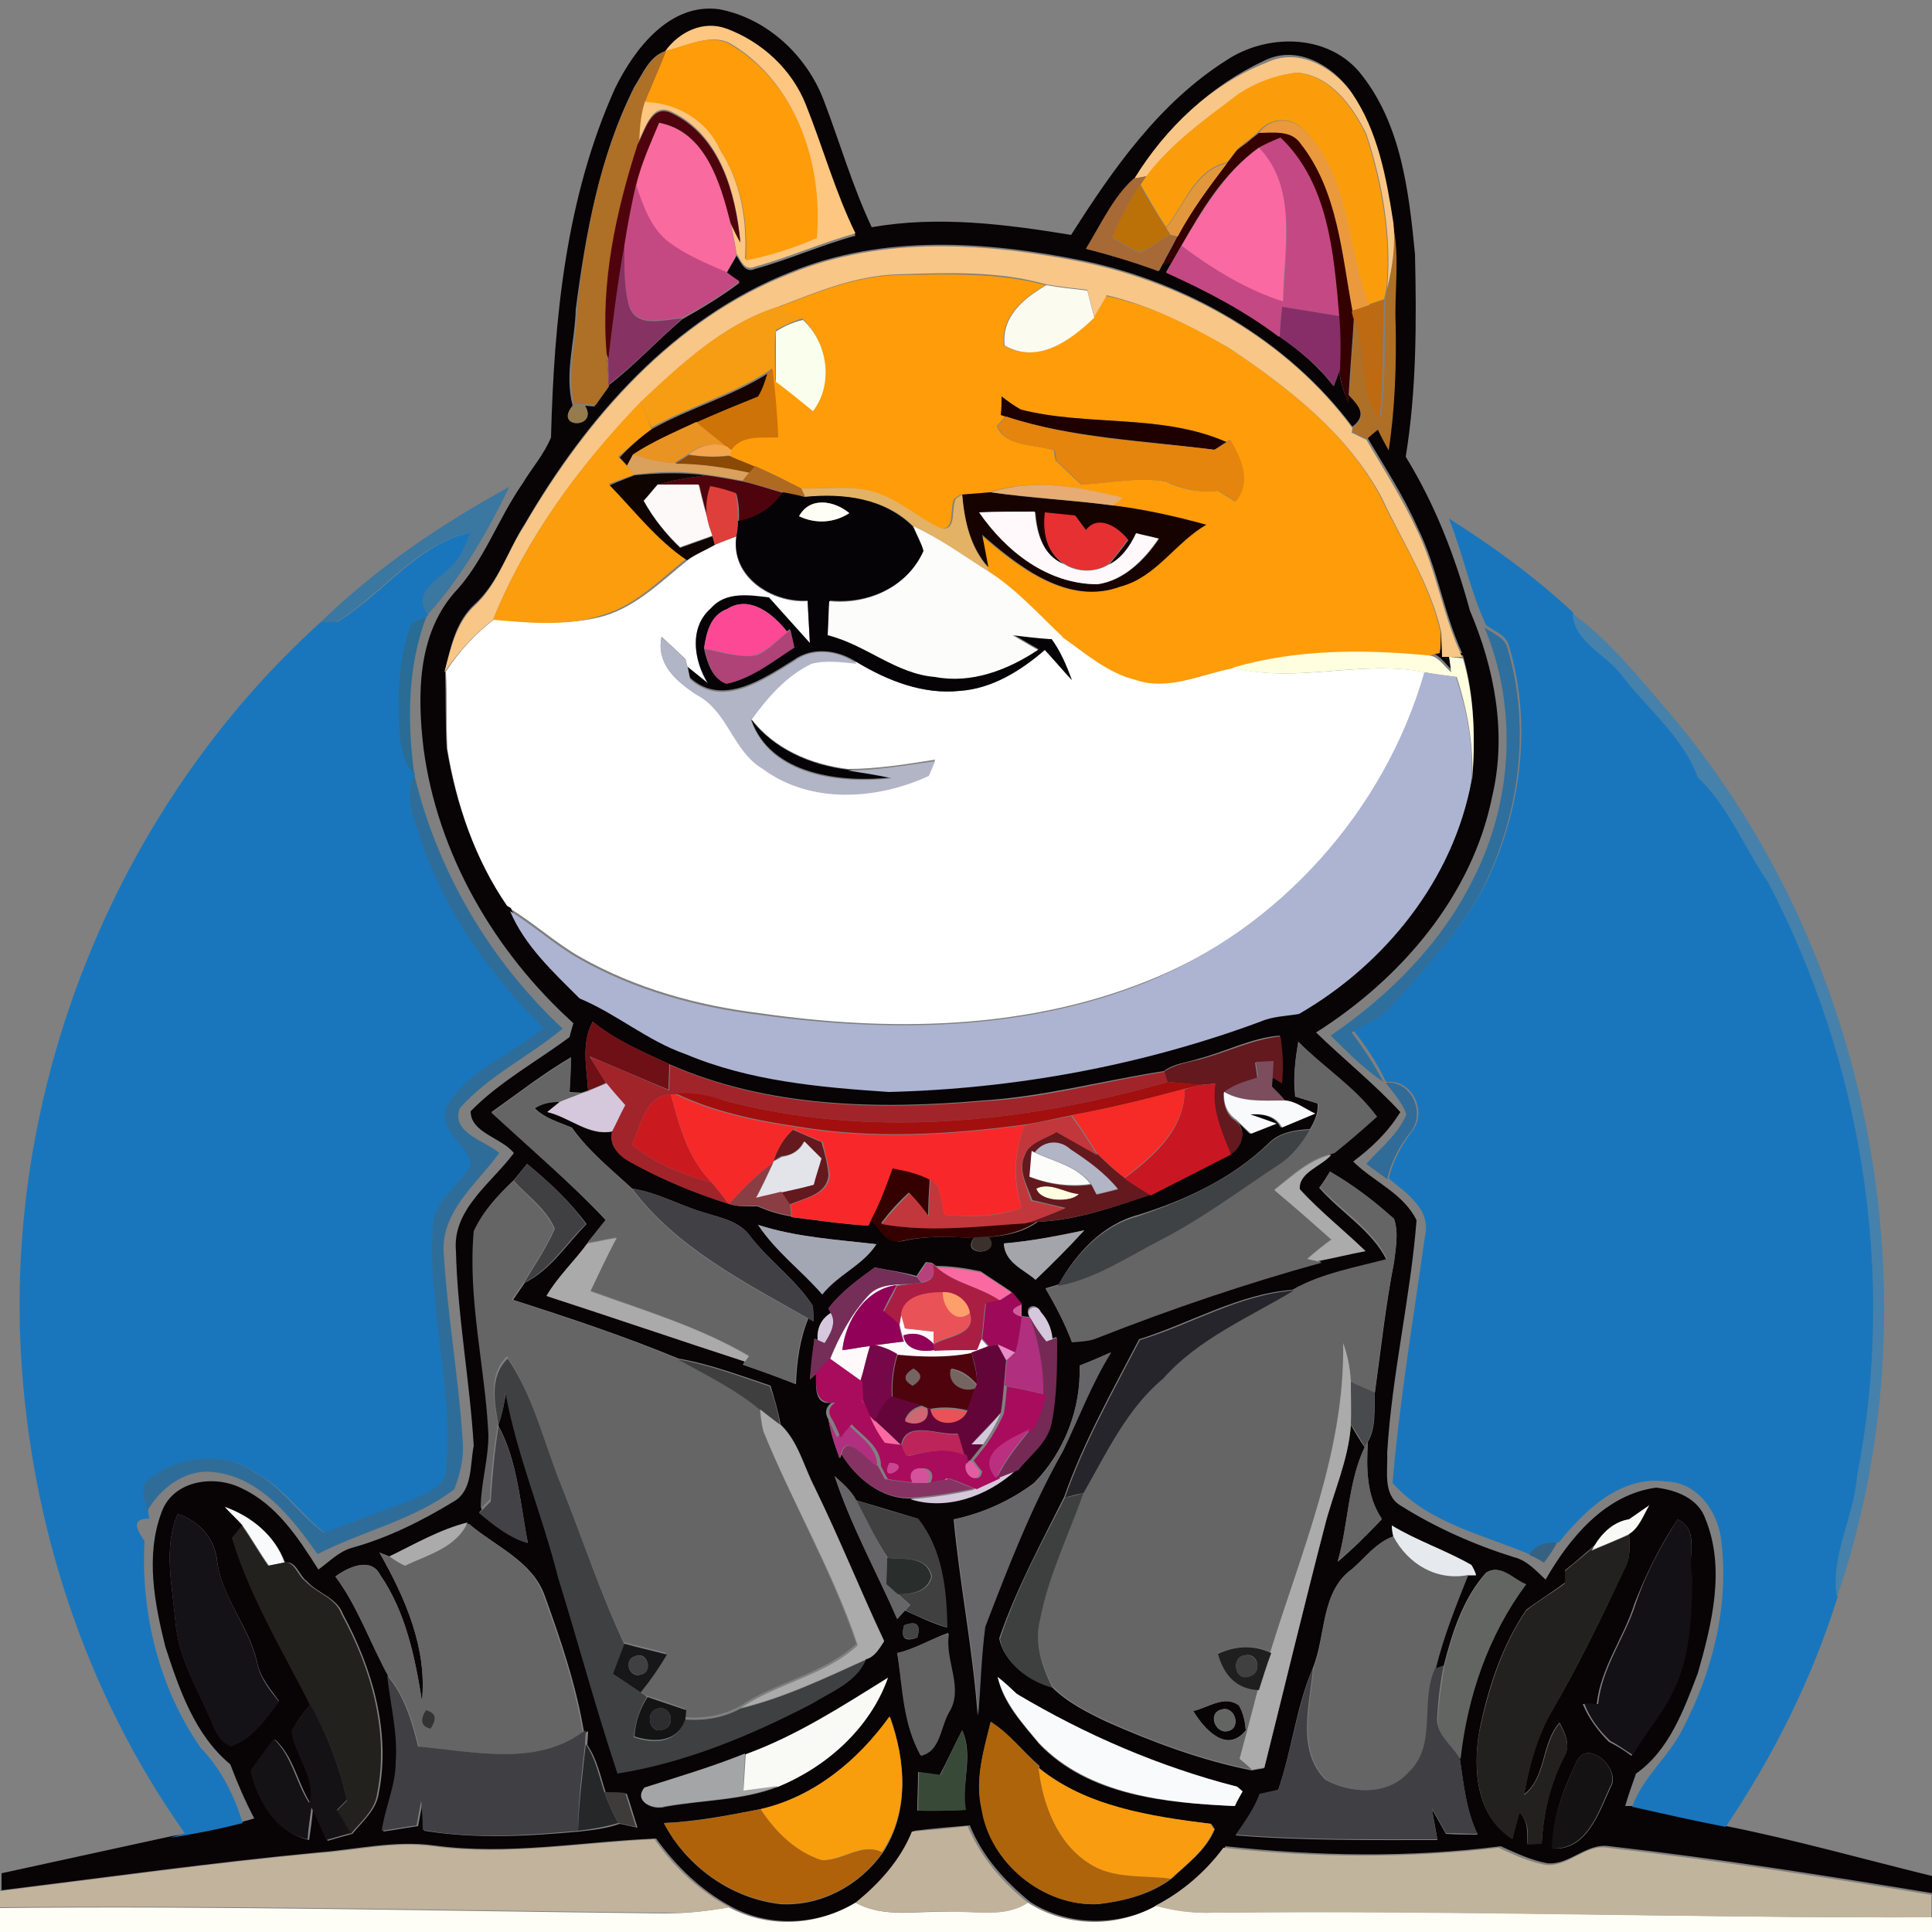 <?xml version="1.0" encoding="utf-8"?>
<!-- Generator: Adobe Illustrator 26.0.3, SVG Export Plug-In . SVG Version: 6.00 Build 0)  -->
<svg version="1.1" id="Layer_1" xmlns="http://www.w3.org/2000/svg" xmlns:xlink="http://www.w3.org/1999/xlink" x="0px" y="0px"
	 viewBox="0 0 250 250" style="enable-background:new 0 0 250 250;" xml:space="preserve">
<rect x="0" y="0" width="250" height="250" fill="#808080" stroke="none"/>
<style type="text/css">
	.st0{fill:#FFFFFF;}
	.st1{fill:#080304;}
	.st2{fill:#FDC681;}
	.st3{fill:#FE9C09;}
	.st4{fill:#AE6F26;}
	.st5{fill:#F8C686;}
	.st6{fill:#FB9D0B;}
	.st7{fill:#4F040D;}
	.st8{fill:#F96A9E;}
	.st9{fill:#EA9A3C;}
	.st10{fill:#350000;}
	.st11{fill:#DA874F;}
	.st12{fill:#C44883;}
	.st13{fill:#FB69A2;}
	.st14{fill:#E3973C;}
	.st15{fill:#A76936;}
	.st16{fill:#C44983;}
	.st17{fill:#BB7008;}
	.st18{fill:#863363;}
	.st19{fill:#FCFBF0;}
	.st20{fill:#BD6A12;}
	.st21{fill:#F79D13;}
	.st22{fill:#872E68;}
	.st23{fill:#FAFFED;}
	.st24{fill:#160300;}
	.st25{fill:#CD7307;}
	.st26{fill:#1F0000;}
	.st27{fill:#957B4D;}
	.st28{fill:#FB9D0D;}
	.st29{fill:#E5850E;}
	.st30{fill:#E99323;}
	.st31{fill:#F5A54B;}
	.st32{fill:#DAA15C;}
	.st33{fill:#8A4904;}
	.st34{fill:#AF6921;}
	.st35{fill:#0F0400;}
	.st36{fill:#FCF9F8;}
	.st37{fill:#DF3F3A;}
	.st38{fill:#E3B264;}
	.st39{fill:#E6AC73;}
	.st40{fill:#3A77A1;}
	.st41{fill:#050306;}
	.st42{fill:#FFFEF6;}
	.st43{fill:#FFF9FB;}
	.st44{fill:#E63031;}
	.st45{fill:#1976BC;}
	.st46{fill:#FCFCFB;}
	.st47{fill:#FD4896;}
	.st48{fill:#296C96;}
	.st49{fill:#4681AB;}
	.st50{fill:#2E6F9D;}
	.st51{fill:#AF4277;}
	.st52{fill:#B2B5C6;}
	.st53{fill:#FFFFDF;}
	.st54{fill:#ADB4D2;}
	.st55{fill:#2E6D9A;}
	.st56{fill:#6F1016;}
	.st57{fill:#63191D;}
	.st58{fill:#656566;}
	.st59{fill:#656565;}
	.st60{fill:#A1242A;}
	.st61{fill:#7C4D5C;}
	.st62{fill:#D5C8DC;}
	.st63{fill:#A30F0E;}
	.st64{fill:#C81723;}
	.st65{fill:#316B98;}
	.st66{fill:#F62A26;}
	.st67{fill:#F9FAFB;}
	.st68{fill:#7D727A;}
	.st69{fill:#CB1920;}
	.st70{fill:#F62929;}
	.st71{fill:#C2373B;}
	.st72{fill:#F8282A;}
	.st73{fill:#3F4244;}
	.st74{fill:#F3C9CA;}
	.st75{fill:#E3E4E9;}
	.st76{fill:#ABABAB;}
	.st77{fill:#404042;}
	.st78{fill:#8A3D43;}
	.st79{fill:#404045;}
	.st80{fill:#A3A7B3;}
	.st81{fill:#AAAAAA;}
	.st82{fill:#3B302C;}
	.st83{fill:#A3A5AA;}
	.st84{fill:#767177;}
	.st85{fill:#742E58;}
	.st86{fill:#B7407D;}
	.st87{fill:#AB1E43;}
	.st88{fill:#910158;}
	.st89{fill:#E95357;}
	.st90{fill:#FD9F6A;}
	.st91{fill:#9E095A;}
	.st92{fill:#26252B;}
	.st93{fill:#D05E9D;}
	.st94{fill:#B02F7E;}
	.st95{fill:#742A54;}
	.st96{fill:#760749;}
	.st97{fill:#64053A;}
	.st98{fill:#E98BC7;}
	.st99{fill:#666567;}
	.st100{fill:#3F4041;}
	.st101{fill:#403F40;}
	.st102{fill:#A90B5D;}
	.st103{fill:#746563;}
	.st104{fill:#C18386;}
	.st105{fill:#746561;}
	.st106{fill:#494A4E;}
	.st107{fill:#E864AF;}
	.st108{fill:#CE6772;}
	.st109{fill:#ACABAB;}
	.st110{fill:#434247;}
	.st111{fill:#BD2459;}
	.st112{fill:#BB2F80;}
	.st113{fill:#CC4491;}
	.st114{fill:#E15EA3;}
	.st115{fill:#D4529C;}
	.st116{fill:#F484BE;}
	.st117{fill:#3E4040;}
	.st118{fill:#404041;}
	.st119{fill:#F9F9F6;}
	.st120{fill:#141217;}
	.st121{fill:#E6E9ED;}
	.st122{fill:#141116;}
	.st123{fill:#22211E;}
	.st124{fill:#356183;}
	.st125{fill:#22211F;}
	.st126{fill:#292D2C;}
	.st127{fill:#636563;}
	.st128{fill:#454445;}
	.st129{fill:#626161;}
	.st130{fill:#171719;}
	.st131{fill:#1F1F1F;}
	.st132{fill:#404040;}
	.st133{fill:#403F43;}
	.st134{fill:#141415;}
	.st135{fill:#141215;}
	.st136{fill:#333333;}
	.st137{fill:#2D2D2F;}
	.st138{fill:#F89D0C;}
	.st139{fill:#AD640B;}
	.st140{fill:#394937;}
	.st141{fill:#252728;}
	.st142{fill:#A4A5A6;}
	.st143{fill:#141213;}
	.st144{fill:#FA9C0F;}
	.st145{fill:#3E3B3B;}
	.st146{fill:#AF620A;}
	.st147{fill:#F5C69A;}
	.st148{fill:#C1B39B;}
	.st149{fill:#C1B39C;}
	.st150{fill:#C1B49C;}
</style>
<g id="_x23_ffffffff">
	<path class="st0" d="M92.5,70.5c0.9-0.4,1.9-0.7,2.8-1.1c-0.9,5.2,4.5,8.7,9.2,8.4c0.1,1.8,0.2,3.7,0.3,5.5
		c-1.8-1.9-3.5-3.9-5.3-5.9c-2.5-0.2-5.6-0.7-7.5,1.4c-2.9,2.4-2.2,6.8-0.4,9.7L89,86.4l-0.3-1.1c-1-1-2.1-2-3.1-2.9
		c-0.7,3.4,1.8,5.8,4.5,7.3c4.1,2.1,4.8,7.3,8.6,9.6c6.2,4.6,14.8,3.9,21.5,0.9c0.2-0.5,0.6-1.4,0.8-1.9c-3.8,0.6-7.5,1.2-11.3,1.2
		c-4.8-0.6-9.5-2.6-12.5-6.5c2.1-2.8,4.5-5.7,7.8-7.3c1.9-0.5,3.9-0.2,5.9,0c4,2.4,8.5,4.2,13.3,3.7c4.2-0.3,7.8-2.6,11-5.3
		c1.2,1.3,2.3,2.6,3.5,3.9c-0.7-1.9-1.5-3.8-2.7-5.4c0.4-0.1,1.2-0.2,1.6-0.3c3.1,2.1,5.9,4.7,9.6,5.6c4.2,1.4,8.3-0.7,12.4-1.5
		c8.3,2.1,16.6-1.1,24.9,0.6c-5.1,17.9-18.8,33.2-36.2,40c-15.8,6.3-33.4,6.5-50,4.1c-8.1-1-16-3.2-23.1-7.2c-3.2-1.8-5.9-4.3-9-6.2
		l-0.5-0.3c-4.2-6.1-6.6-13.2-7.8-20.4c-0.2-3.4,0-6.7-0.2-10.1c1.7-2.6,3.8-4.9,6.3-6.8c4.7,0.4,9.6,0.9,14.2-0.4
		c4.3-1.3,7.5-4.6,10.9-7.3C90,71.7,91.3,71.2,92.5,70.5z"/>
</g>
<g id="_x23_080304ff">
	<path class="st1" d="M79.6,11.4c2.5-5.1,7.1-11.1,13.5-10.2c6.2,1.2,11.3,6,13.5,11.8c2.1,5.5,3.7,11.1,6.2,16.4
		c8.6-1.5,17.3-0.4,25.8,1c5.4-8.5,11.4-17.1,20.1-22.6c5.1-3.4,12.8-3.5,17.1,1.4c5.5,6.6,6.5,15.5,7.3,23.7
		c0.2,8.8,0.2,17.6-1.2,26.2c3.8,6.2,6.4,12.9,8.3,19.9c3.2,7.5,4.8,15.9,2.9,24c-2.6,13-11.9,23.7-22.8,30.6
		c3.6,3.5,7.5,6.6,10.9,10.3c-1.6,2.6-3.7,4.6-6.1,6.4c2.6,2.6,6.5,4.1,8.2,7.6c-0.8,10.1-3.2,20-3.8,30.1c0.1,2.3-0.6,5.4,1.7,6.8
		c4.6,2.9,9.6,5.1,14.7,6.7c1.7,0.4,2.9,1.8,4.1,2.9c3.1-5.4,7.7-11,14.3-11.9c2.6,0.3,5.5,1.4,6.4,4.1c2.6,6.4,0.8,13.6-1,19.9
		c-1.8,4.7-3.7,10-8,13c-0.5,1.4-1,2.8-1.4,4.2c0.2,0,0.8,0,1,0c4,0.9,8.1,1.8,12.1,2.6c9,1.8,17.8,4.3,26.8,6.5v2.2
		c-13.9-2.3-27.9-4.5-41.9-6.1c-3-0.5-5.2,2.5-8.1,2.2c-2.1-0.4-4-1.3-6-2.2c-11.8,1.5-23.8,1.3-35.6,0c-2.3,3.1-5.3,5.7-8.7,7.6
		c-5.2,2.8-11.6,2.8-16.6-0.4c-3.3-2.7-6.2-5.9-7.8-9.9c-2.4,0.2-4.8,0.4-7.2,0.7c-1.5,3.7-4.2,6.7-7.3,9.2c-5,3-11.3,3.4-16.4,0.6
		c-3.9-2.1-7.1-5.2-9.7-8.8c-9.6,0.4-19.1,2.2-28.7,0.9c-5-0.7-10,0.5-15,0.9c-13.7,1.3-27.3,3.2-41,4.9v-2.2
		c7.3-1.6,14.7-3.2,22-4.8c3.1-0.5,6.2-1.1,9.3-1.9c0.4-0.1,1.1-0.3,1.4-0.4c-1.2-2.3-2.2-4.6-3.1-7c-4.6-3.8-6.6-9.7-8.4-15.2
		c-1.4-5.6-2.6-11.8-0.5-17.4c1.5-4.2,6.9-4.9,10.4-3.1c4.5,2.1,7.3,6.4,9.9,10.5c1.4-1,2.6-2.3,4.3-2.8c4.7-1.3,9.1-3.5,13.2-6
		c2.5-1.4,2.1-4.8,2.6-7.2c-0.5-8.4-2.1-16.8-2.3-25.2c-0.5-5.4,4.6-8.8,7.5-12.7c-1.6-2-5.6-2.6-5.6-5.4c3.7-3.8,8.5-6.4,12.8-9.6
		c0.1-0.5,0.4-1.4,0.5-1.8c-10.2-9.2-17.6-21.9-19.4-35.6C54,90,54,82.3,58.7,76.8c3.9-4.1,5.7-9.6,8.9-14.2c1.2-2,2.8-3.8,3.7-6
		C71.7,41.3,73.2,25.6,79.6,11.4 M86.1,6.6c-2.1,0.7-2.9,2.9-4,4.6c-4.5,8.9-6.3,18.9-7.6,28.8c-0.1,4.2-1.5,8.4-0.4,12.5
		c-2.5,3,3.4,3,1.6,0l1.2,0.1c0.4-0.6,1.3-1.8,1.7-2.4c-0.1-1.5-0.2-2.9-0.3-4.4l0.3,0.9c0,0.8,0.1,2.4,0.1,3.2
		c3.4-2.6,6.3-5.8,9.6-8.6c2.5-1.4,5-2.9,7.4-4.7c-0.4-0.3-1.2-0.9-1.7-1.2c0.3-0.6,1-1.7,1.3-2.3c0.6,0.9,1.1,2.3,2.4,1.7
		c4.4-1.2,8.6-3.1,13-4.3c-2.6-5.4-4.2-11.1-6.4-16.6c-1.8-4.6-5.7-8.3-10.3-9.9C91.1,2.6,87.9,4.2,86.1,6.6 M146.8,23.1
		c-2.7,2.3-4.3,6-6.2,9.1c3.2,0.8,6.3,1.8,9.4,2.8c0.1-0.2,0.3-0.6,0.5-0.9l1.2-0.3l-0.8,1.4c5.1,2.3,10.1,4.9,14.6,8.3
		c2.6,1.8,5.1,3.9,7,6.4c0.2-0.5,0.6-1.7,0.8-2.2c0,1.5,0.6,2.9,1.1,4.3l0.1-0.9c1.4,1.3,2.4,2.7,0.5,4.1
		c-8.4-11.2-21.4-18.7-35-21.5c-12.4-2.5-25.7-3.4-37.7,1.5c-15.2,6-26.4,18.8-34.4,32.6c-2.2,3.4-3.4,7.6-6.5,10.4
		c-2.4,2.2-3.1,5.5-3.8,8.5c0.1,3.4,0,6.7,0.2,10.1c1.2,7.2,3.6,14.3,7.8,20.4l0.5,0.3c1.9,4.5,5.6,7.9,9,11.3
		c4.7,2.1,8.7,5.6,13.7,7.2c8.3,3.5,17.4,4.3,26.3,4.9c16.4-0.3,32.8-3.4,48.1-9.1c1.6-0.7,3.3-0.7,5-1c11.1-6.4,20-17.4,22.3-30.2
		c0.4-5.3,0.3-10.6-1.2-15.8l-1.8-0.2c0.1,0.5,0.2,1.5,0.3,2c-0.9-0.8-1.7-2.2-3.1-2.2l1.7-0.4c0-0.7,0.1-2.1,0.1-2.7
		c0,0.8,0.1,2.4,0.1,3.2l2.6,0c-2.4-5.2-3.2-11.1-5.8-16.3c-1.8-4.1-4.3-7.9-6.6-11.8c0.4-0.3,1.1-0.9,1.4-1.2
		c0.4,0.7,1.1,2,1.4,2.7c0.8-5.4,1.1-10.8,0.9-16.3c-0.2-4.4,0.6-8.8-0.4-13.1c-0.9-5.8-2-11.8-5.4-16.8c-2.4-3.3-6.9-5.9-11-3.9
		C156.7,11,150.8,16.6,146.8,23.1 M76.1,141.1l-0.9,0.3l-1.5-0.1c0.1-1.5,0.1-3,0.2-4.5c-3.6,2.1-6.9,4.7-10.3,7.1
		c5,4.6,10.1,9,14.8,14c-0.8,1-1.6,2-2.4,3c-1.6,2.3-3.8,4.2-5.2,6.7c8.6,2.8,17.1,5.7,25.7,8.5l-0.3,0.5c2.3,0.8,4.5,1.6,6.8,2.5
		c0.1-2.9,0.5-5.8,1.6-8.5l0.7,0.4c0-0.5-0.1-1.5-0.1-2c-2.2-3.4-5.6-5.8-8.1-9c-1.4-2-3.8-2.4-6-3.1c-3.1-0.9-6-2.6-9.3-3.1
		c-2.7-2.5-5.6-4.8-7.8-7.9c-1.7-0.7-3.5-1.2-4.8-2.5c1-0.6,2.1-0.9,3.3-0.8c-0.4,0.3-1.2,1-1.6,1.3c2.8,0.7,5.4,3.2,8.4,2.5
		c-0.4,1.8,0.8,3.1,2.2,3.9c4.1,2.3,8.4,4.1,12.9,5.5c1.2,0.4,2.4,0.3,3.6,0.3c1.4,0.6,2.9,1.1,4.4,1.3l0,0.1
		c3.3,0.4,6.6,0.9,9.9,1.1l0.4-0.9c1.2,1.1,2.2,3.3,4.1,2.9c3-0.7,6.1-0.6,9.2-0.4c-1.8,2.5,3.8,2.2,1.8-0.1c2.3-0.2,4.6-0.6,6.5-2
		c5-0.2,9.8-1.9,14.5-3.5c3.5-1.7,6.9-3.5,10.4-5.3c1.6-0.9,2.2-3.2,0.6-4.4c0.5,0.4,1.4,1.3,1.9,1.8c0.8-0.3,2.5-1,3.3-1.3
		c-0.9-0.3-2.6-0.9-3.4-1.2c1.6-0.1,3.3,0.1,4.1,1.7c1.4-0.6,2.9-1.2,4.3-1.8c-1.3-0.6-2.4-1.6-3.9-1.7c-0.4-0.4-1.3-1.3-1.7-1.8
		c0-0.3,0.1-1,0.1-1.3l1.3,0.8c0.2-2,0.1-4.1-0.2-6.1c-3.7,0.3-7,2.1-10.5,3c-1.5,0.5-3.2,0.6-4.5,1.6c-7.8,1.2-15.5,3.3-23.4,3.8
		c-13.6,1.2-27.9,0.9-40.6-4.7c-3.4-1.6-7-3.1-9.9-5.5C75.2,134.9,75.9,138.1,76.1,141.1 M168,134.8c-0.4,2.3-0.7,4.7-0.4,7.1
		c0.7,0.2,2.2,0.7,2.9,0.9c0.1,1.2-0.4,2.3-1,3.3c-1.9,0.1-4,0.4-5.4,1.9c-4.7,4.5-10.7,7.3-16.8,9.2c-4.6,1.2-8.1,5-10.3,9
		c-0.4,0.1-1.3,0.4-1.7,0.5c1.3,2.2,2.5,4.5,3.4,6.9c1.1-0.1,2.3-0.1,3.4-0.6c9.5-3.8,19.1-7,28.9-9.7l-0.6-0.2
		c2.1-0.4,4.1-0.9,6.2-1.3c-2.8-2.7-5.9-5.2-8.5-8c-0.2-2.3,2.9-3,4.1-4.5l0.4-0.1c1.9-1.5,3.7-3.1,5.5-4.7
		C175.4,140.7,171.3,138.2,168,134.8 M68.2,150.6c-0.4,0.5-1.3,1.6-1.7,2.1c-2,1.9-4,4-5.1,6.5c-0.8,8.9,1.5,17.8,1.9,26.7
		c0,3.2-0.9,6.3-1,9.5l-0.3,0.3c1.9,1.6,3.9,3.2,6.3,3.9c-1-5-1.3-10.5-3.8-15.1v-0.2c0.5-1.4,0.8-2.9,1-4.3
		c1.4,8.2,4.7,15.9,6.8,23.9c2.6,8.5,4.9,17,7.7,25.4c8.8-1.4,17.2-5,25.1-9c2.6-1.5,5.8-2.7,7-5.7c1.1-0.4,1.7-1.4,2.3-2.3
		c-3.1-6.6-5.8-13.3-9-19.9c-1.4-2.7-2.1-5.9-4.4-8.1c-0.3-1.7-0.8-3.4-1.3-5c-3.9-1.3-7.8-2.8-11.9-3.5c-7-2.9-14.2-5.3-21.4-7.6
		c0.5-0.7,1-1.5,1.5-2.2c3.4-1.7,5.4-5,8-7.6C73.7,155.4,71,152.9,68.2,150.6 M172.1,151.6c-0.3,0.5-1,1.6-1.4,2.1
		c2.8,3.2,6.8,5.5,8.7,9.3c-4.1,1.1-8.4,1.8-12.1,3.9c-7,0.5-13.2,4.3-19.9,6.4c-3.5,6.7-7.2,13.3-9.7,20.4c-3,6-6.2,11.9-8.4,18.3
		c0.6,3.1,3.8,5.4,6.8,6.3c2,2,4.6,3.3,7.1,4.5c6.1,2.7,12.3,5,18.8,6.3c0.4-0.1,1.2-0.2,1.6-0.3c2.6-10.4,5.1-20.8,7.8-31.2
		c1.1-4.4,3.1-8.6,3.4-13.2c0.4,0.7,1.3,2.2,1.8,2.9c-2.2,4.6-2.1,9.9-3.5,14.8c2-1.7,3.9-3.6,5.7-5.5c-2-3-2-6.6-1.8-10
		c1.1-1.9,0.8-4.2,0.9-6.3c0.8-5.7,1.4-11.4,2.5-17c0.2-1.8,0.6-3.7,0-5.5C177.9,155.4,175.1,153.4,172.1,151.6 M106.4,167.5
		c2-2.5,5.3-3.8,7-6.5c-5.1-0.6-10.3-0.9-15.3-2.5C100.4,161.9,103.8,164.4,106.4,167.5 M129.9,160.9c0.1,2.4,2.6,3.3,4.1,4.7
		c2.2-2.1,4.3-4.2,6.3-6.4C136.9,160,133.4,160.6,129.9,160.9 M117.4,163.1C118,163.6,118,163.6,117.4,163.1 M113.2,164
		c-2.2,1.6-4.4,3.2-6,5.3l0.3,0.6c-1.2,0.8-1.8,2-1.7,3.5l-0.4-0.2c-0.2,1.8-0.4,3.5-0.6,5.3l0.8-0.7c0,1.5-0.3,4.1,2,3.7
		c-0.8,0.6-0.9,1.4-0.4,2.2c0.3,1.7,0.8,3.4,1.5,5l0.2-0.5c1.9,3.1,5.2,5.8,8.9,5.7c4.7,1.5,9.9-0.4,13.5-3.6l0.4-0.2
		c1.6-1.9,3.8-3.5,4.3-6.1c0.7-3.6,0.7-7.3,0.7-11l-0.6,0.2c-0.1-1.3-0.6-2.5-1.5-3.5c-0.6-1.3-2.2-0.6-1.4,0.7l-1.1-0.1
		c0-0.4,0-1.2,0-1.6c-0.4-0.5-0.9-1.1-1.3-1.6c-1.3-0.9-2.6-1.7-3.9-2.6c-1.9-0.4-3.9-0.7-5.8-0.7l-0.5-0.4l-0.8-0.1
		c-0.3,0.4-0.9,1.3-1.2,1.8C116.9,164.6,115.1,164.4,113.2,164 M139.7,176.7c0.2,5.6-2,11.2-5.9,15.2c-3.1,2.3-6.6,3.9-10.4,4.7
		c0.8,8.5,2.5,16.9,3.1,25.4c0.3-3.8,0.4-7.7,0.9-11.5c3-7.8,6-15.6,10.1-22.8c2-4.3,3.7-8.7,6.2-12.7
		C142.4,175.6,141,176.2,139.7,176.7 M108,191c2.1,6.4,5.4,12.3,8.1,18.5l1-1.1c1.8,0.8,3.6,1.7,5.4,2.2c-0.1-4.9-0.6-10.1-3.8-14.1
		c-2.7-0.8-5.3-1.6-8-2.4C110.2,192.9,109,192,108,191 M29.1,195c0.8,0.8,1.6,1.5,2.3,2.4c-0.3,0.4-1,1.2-1.3,1.6
		c2.3,7.6,6.4,14.5,10.1,21.5c-0.9,1.1-1.8,2.2-2.4,3.5c0.5,3.2,3.3,6.2,2.4,9.4c-1.7-2.7-2.2-6.1-4.6-8.3c-1,1.3-2,2.7-3,4.1
		c0.9,3.9,3.1,7.9,7.4,8.9c0.2-1.4,0.4-2.7,0.5-4.1c0.6,1.4,1.2,2.8,1.9,4.2c1-0.3,2.1-0.6,3.2-0.9c1.3-1.6,3.1-3.1,3.4-5.2
		c1.6-7.9-0.8-16.2-4.6-23.2c-0.8-2.2-3.3-2.7-4.7-4.3c-1-0.7-1.4-2.7-2.8-2.4C35.6,198.7,32.5,196.2,29.1,195 M210.8,196.6
		c-2,0.3-3.5,1.8-4.5,3.4c-1.3,1.1-2.5,2.2-3.8,3.2c0,0.4,0,1.2,0,1.6c-1.6,1.2-3.4,2.3-5,3.5c-3.2,4.7-5,10.3-6.1,15.8
		c-0.8,4.9-0.4,10.9,4.3,13.8c0.2-0.9,0.7-2.6,0.9-3.4c1.1,1.1,1.1,2.6,1,4.1c0.5,0,1.4-0.1,1.9-0.1c0.2-3.9,1.1-7.8,2.9-11.2
		c0.9-1.5,0.1-3.1-0.6-4.4c-2.4,2.7-1.7,7.1-4.6,9.3c0.7-3.8,1.6-7.5,3.6-10.8c3.5-6,6.5-12.2,9.4-18.4c0.8-1.4,0.7-3,0.6-4.5
		c1.3-0.8,1.9-2.4,2.6-3.7C212.5,195.4,211.7,196,210.8,196.6 M23,195.9c-1.9,4.4-0.7,9.3-0.3,13.9c0.4,5,3.2,9.2,5,13.7
		c0.4,1,1.1,2,2.2,2.4c2.8-1,4.5-3.5,6.2-5.8c-1.1-1.5-2.4-3-2.8-4.9c-1-4.7-4.6-8.4-5.2-13.2C27.8,199.1,25.8,196.8,23,195.9
		 M50.4,201.4c-0.3-0.1-1-0.4-1.3-0.5c3.3,5.8,6.2,12.3,5.5,19.2c-0.9-5.7-2.1-11.5-5.4-16.3c-1.2-2.4-4.2-1-5.8,0.2
		c2.9,3.9,4.5,8.6,6.8,12.8c0.4,3.8,1.4,7.5,1.2,11.3c0.1,3.1-1.3,5.9-1.8,8.9c1.5-0.2,3-0.5,4.5-0.7c0.2-1.1,0.4-2.1,0.6-3.2
		c0.1,1.2,0.1,2.5,0.2,3.8c6.7,1.1,13.4,0.7,20.1,0.1c1.8-0.2,3.5-0.4,5.2-1c0.6,0.1,1.7,0.4,2.3,0.5c-0.5-1.5-0.9-3-1.4-4.4
		c-0.7,0-2-0.1-2.7-0.1c-0.7-2.1-1.1-4.3-2.4-6.2c0-0.4,0.1-1.3,0.1-1.8l-0.5,0.3c-1-6.1-3-12-5.1-17.8c-1.6-4.5-6.4-6.4-9.8-9.3
		C56.9,197.9,53.7,199.8,50.4,201.4 M180.1,197.4c0,0.4,0.1,1.1,0.2,1.4c-2.2,0.8-3.6,2.7-5.3,4.2c-4.1,2.9-3.4,8.5-5.1,12.8
		c-2.2,5.1-2.7,10.6-4.5,15.8c-0.6,0.2-1.8,0.5-2.4,0.6c-0.7,1.9-1.9,3.6-3.1,5.3c8.7,0.7,17.4,0.6,26.1,0.6c-0.2-1.3-0.5-2.7-0.7-4
		c0.6,1.1,1.2,2.1,1.8,3.2c1.4,0.1,2.7,0.1,4.1,0.1c-1.5-3.1-1.8-6.5-2.3-9.8c0.8-8.1,3.6-16,8.5-22.6c-1.6-0.6-3.3-2.7-5.1-1.5
		c-3,3.3-4.4,7.8-5.5,12.1l-1.1,0.4c1-4.2,2.6-8.2,4.2-12.1h1.1c-0.1-0.3-0.4-1-0.6-1.3C187.1,200.6,183.4,199.4,180.1,197.4
		 M217.1,196.6c-2.3,3.4-4.1,7.1-5.6,10.9c-1.4,4.5-4.4,8.3-4.9,13.1c-0.4,0-1.3-0.1-1.8-0.1c0.8,1.9,2,3.5,3.4,4.9
		c1,0.5,2,1.1,2.9,1.8c1.6-2.7,3.6-5.1,5-7.8c2.5-4.7,2.6-10.1,2.7-15.3C218.4,201.5,220,198,217.1,196.6 M117,210.3
		c-0.5,1.7,0.1,2.2,1.7,1.6C119.2,210.2,118.6,209.7,117,210.3 M116.1,213.9c0.8,4.4,0.8,9.2,3,13.2c2.5-0.6,2.6-3.7,3.6-5.6
		c2-3.2-0.6-6.7,0-10.2C120.4,212.1,118.4,213.4,116.1,213.9 M96.5,227c-4.3,1.6-8.7,3-13,4.4c-1.5,1.8,1.1,2.9,2.6,2.4
		c4.9-0.9,10.1-0.8,14.6-2.6c6.3-2.6,11.9-7.6,14.2-14.1C109,220.7,103.1,224.6,96.5,227 M129.1,217c0.7,3.4,3.2,6,5.3,8.6
		c6.4,6.8,16.5,7.7,25.3,8.1c0.3-0.5,0.8-1.4,1-1.9l-0.7-0.6c-10.1-2.5-19.6-6.7-28.5-12C130.8,218.4,130,217.7,129.1,217
		 M98.4,234.1c-4.1,0.8-8.3,1.6-12.5,1.8c2.9,5.6,8.7,9.8,15.1,10.5c5.2,0.3,10.2-2.4,13.2-6.6c3.5-5.3,3-11.9,1-17.6
		C111,227.7,105.4,232.5,98.4,234.1 M128.2,222.8c-0.9,3.7-2.1,7.5-1.1,11.3c1,7,7.9,12.6,15,12.3c3.3-0.4,6.7-1.2,9.5-3.3
		c2.1-2,4.5-3.7,5.6-6.4c-0.1-0.2-0.4-0.5-0.5-0.7c-7.8-0.9-15.9-2.1-22.2-7.2l0-0.3C132.3,226.6,130.6,224.3,128.2,222.8
		 M124.5,223.9c-1,1.9-1.9,3.9-2.9,5.8c-0.9-0.1-1.8-0.2-2.8-0.4c0,1.7-0.1,3.3-0.1,5c2.1,0,4.2,0,6.2-0.1
		C124.4,230.8,126,227.1,124.5,223.9 M204,228c-1.7,3.5-3.1,7.2-3.1,11.2c4.4,0.3,6-4.6,7.5-7.9C209.9,229,205.4,224.8,204,228z"/>
	<path class="st1" d="M154.4,221.4c1.9-0.4,4-2.1,5.9-0.8c0.6,1.1,0.8,2.2,0.9,3.3C158.7,227,155.8,223.7,154.4,221.4 M158.1,221.2
		c-1.9,0.4-0.9,3.2,0.8,2.8C160.7,223.6,159.8,220.7,158.1,221.2z"/>
</g>
<g id="_x23_fdc681ff">
	<path class="st2" d="M86.1,6.6c1.8-2.5,4.9-4,7.9-2.9c4.6,1.7,8.5,5.3,10.3,9.9c2.2,5.5,3.8,11.3,6.4,16.6c-4.4,1.2-8.6,3.1-13,4.3
		c-1.4,0.6-1.8-0.8-2.4-1.7c-0.2-1.4-0.5-2.8-0.8-4.2c0.4,0.9,0.8,1.8,1.3,2.6c-0.6-6.3-2.6-13.7-8.8-16.7c-2.7-1.4-3.5,2.2-4.5,4
		c0.1-2.3,0.3-4.6,1.3-6.7l-0.4,1.2c4.2,0,8.1,2.5,9.8,6.4c2.7,4.2,3.5,9.2,3.2,14.1c3.2-0.6,6.3-1.6,9.2-2.9
		c0.8-9.3-2.5-19.7-10.8-24.8C92.2,4.1,88.9,6,86.1,6.6z"/>
</g>
<g id="_x23_fe9c09ff">
	<path class="st3" d="M86.1,6.6c2.8-0.7,6.1-2.5,8.8-0.6c8.3,5.1,11.6,15.4,10.8,24.8c-3,1.3-6.1,2.3-9.2,2.9
		c0.3-4.9-0.5-9.9-3.2-14.1c-1.7-3.9-5.6-6.3-9.8-6.4l0.4-1.2C84.6,10.2,85.4,8.4,86.1,6.6z"/>
	<path class="st3" d="M100.6,39.8c4.9-1.9,9.9-4,15.3-4.2c6.5-0.1,13.1-0.4,19.4,1.3c-2.9,1.7-5.8,4-5.4,7.8
		c4.3,2.5,8.5-0.7,11.6-3.6c0.6-0.9,1.1-1.9,1.6-2.8C148.8,39.5,154,42,159,45c7.7,5.2,15.3,11,19.7,19.4c2.7,5.7,6.3,11.1,7.7,17.4
		c0,0.7,0,2.1-0.1,2.7l-1.7,0.4c-8.4-0.8-17-0.8-25.2,1.6c-4.1,0.8-8.2,2.9-12.4,1.5c-3.7-0.9-6.6-3.5-9.6-5.6
		c-3.1-2.8-5.9-6.1-9.5-8.4l-0.2-0.6c-0.2-1.1-0.6-3.2-0.8-4.2c4.8,4.2,11.2,9.2,17.9,6.7c4.6-1.2,7.1-5.8,11.1-8
		c-4-1.1-8-2-12.1-2.5c0.3-0.3,1-0.8,1.3-1c-5.6-1.4-11.5-2.5-17.1-0.7c-1.2,0.1-2.4,0.2-3.7,0.3c-0.2,0.1-0.6,0.4-0.8,0.5
		c-0.7,1.2,0.2,4.1-1.8,3.9c-2.8-1.1-5-3.3-7.8-4.4c-3.3-1.4-7-0.7-10.4-0.8c-1.9-1.1-3.9-2.1-6-2.9c-0.8-0.3-2.5-1-3.3-1.4l0.2-0.6
		c1.3-2.2,4-1.7,6.2-1.8c-0.1-2.9-0.4-5.9-0.7-8.8c0-1.6,0.2-3.3,0.4-4.9c-0.1,2.1,0,4.3,0,6.4c1.6,1.3,3.2,2.5,4.8,3.8
		c2.7-3.5,1.9-8.9-1.3-11.8C102.8,40.8,101.7,40.3,100.6,39.8 M129.6,51.3c0,0.6,0,1.8-0.1,2.4l0.6,0.2c-0.3,0.3-0.8,0.9-1.1,1.2
		c1,2.8,5,2.3,7.4,3.2c0,0.3,0.1,1,0.2,1.3c1.1,1,2.2,2.1,3.3,3.1c3.6-0.2,7.3-1,10.9-0.4c2.1,1,4.4,1.5,6.8,1.2
		c0.7,0.5,1.5,0.9,2.2,1.4c2.1-2.5,0.8-5.5-0.7-8l-0.4,0.3c-8.4-3.7-18-2-26.6-4.2C131.2,52.5,130.4,51.9,129.6,51.3z"/>
</g>
<g id="_x23_ae6f26ff">
	<path class="st4" d="M82.2,11.2c1.1-1.7,1.9-3.9,4-4.6c-0.7,1.8-1.5,3.6-2.2,5.3c-1.1,2.1-1.2,4.4-1.3,6.7
		c-2.8,8.7-4.9,17.9-4.2,27c0.1,1.4,0.2,2.9,0.3,4.4c-0.4,0.6-1.3,1.8-1.7,2.4l-1.2-0.1c-0.4,0-1.2,0-1.6,0c-1-4.1,0.4-8.3,0.4-12.5
		C75.8,30.1,77.6,20.1,82.2,11.2z"/>
	<path class="st4" d="M180.2,28.9c1,4.3,0.2,8.8,0.4,13.1c0.1,5.5-0.1,10.9-0.9,16.3c-0.4-0.7-1.1-2-1.4-2.7
		c-0.4,0.3-1.1,0.9-1.4,1.2c-0.5-0.2-1.4-0.7-1.9-0.9l0.1-0.6c1.9-1.4,0.8-2.7-0.5-4.1c0.2-3.4,0.5-6.8,0.7-10.3
		c1.9,4.2,0.3,9.2,3.4,13c0.7-5.1,0.4-10.2,0.6-15.3c0.1-0.3,0.2-1.1,0.3-1.4C180.2,34.6,180.5,31.7,180.2,28.9z"/>
</g>
<g id="_x23_f8c686ff">
	<path class="st5" d="M146.8,23.1c4-6.5,9.9-12.2,17.1-15c4.1-2,8.6,0.6,11,3.9c3.4,4.9,4.5,11,5.4,16.8c0.3,2.9-0.1,5.7-0.8,8.5
		c0.6-6.8-0.6-13.6-2.7-20c-1.8-3.6-4.6-7.5-8.9-7.9c-2.7,0.3-5.3,1.3-7.6,2.8c-4.3,3.2-8.7,6.3-11.9,10.6L146.8,23.1z"/>
	<path class="st5" d="M102.3,35.4c11.9-4.9,25.3-4,37.7-1.5c13.6,2.8,26.7,10.2,35,21.5l-0.1,0.6c0.5,0.2,1.4,0.7,1.9,0.9
		c2.3,3.9,4.7,7.7,6.6,11.8c2.5,5.2,3.3,11,5.8,16.3l-2.6,0c0-0.8-0.1-2.4-0.1-3.2c-1.4-6.2-5-11.6-7.7-17.4
		C174.3,56,166.6,50.1,159,45c-5-2.9-10.2-5.5-15.8-6.8c-0.5,1-1.1,1.9-1.6,2.8c-0.3-1.2-0.6-2.3-0.9-3.5c-1.8-0.2-3.5-0.4-5.3-0.7
		c-6.3-1.8-12.9-1.5-19.4-1.3c-5.4,0.2-10.4,2.3-15.3,4.2c-7,2.2-12.4,7.3-17.7,12.3C75,60.2,68.1,69.6,63.8,80.2
		c-2.5,1.9-4.5,4.2-6.3,6.8c0.8-3,1.5-6.3,3.8-8.5c3.1-2.8,4.3-7,6.5-10.4C75.9,54.2,87.1,41.3,102.3,35.4z"/>
</g>
<g id="_x23_fb9d0bff">
	<path class="st6" d="M160.2,12.2c2.2-1.5,4.9-2.5,7.6-2.8c4.3,0.4,7.1,4.3,8.9,7.9c2.1,6.4,3.3,13.3,2.7,20
		c-0.1,0.3-0.2,1.1-0.3,1.4c-0.5,0.2-1.5,0.5-2,0.7c-2.9-7.4-2.4-16.3-8.2-22.4c-1.6-2-4.6-1.9-6.1,0.1c-0.2,0.1-0.6,0.5-0.7,0.6
		c-0.5,0.4-1.5,1.1-1.9,1.5c-0.5,0.6-0.9,1.2-1.4,1.8c-4.2,0.9-5.5,5.4-7.9,8.4c-1.2-1.8-2.2-3.6-3.3-5.5l0.8-1.2
		C151.6,18.5,156,15.4,160.2,12.2z"/>
</g>
<g id="_x23_4f040dff">
	<path class="st7" d="M82.5,18.7c1-1.8,1.8-5.4,4.5-4c6.2,3,8.2,10.4,8.8,16.7c-0.5-0.9-0.9-1.7-1.3-2.6c-1.3-5.1-3.2-11.8-9.2-12.9
		c-1.1,2.7-2.2,5.3-2.9,8.1c-0.6,2.6-1.1,5.1-1.5,7.8c-0.9,4.9-1.6,9.9-2.1,14.9l-0.3-0.9C77.7,36.5,79.7,27.4,82.5,18.7z"/>
	<path class="st7" d="M85.1,62.7c2-0.6,4.1-0.9,6.2-1.2c1.6,0.2,3.2,0.5,4.8,0.8c1.8,0.4,3.5,1,5.3,1.5c-1.4,1.9-3.5,3.2-5.8,3.7
		c0.1-1.2,0-2.4-0.3-3.6c-1.1-0.3-2.2-0.6-3.3-0.9c-0.7,1.7-0.7,3.5-0.1,5.2c-0.5-1.8-1-3.6-1.4-5.4C88.7,62.8,86.9,62.7,85.1,62.7z
		"/>
	<path class="st7" d="M115.5,180.8c-0.1-1.9,0.1-3.8,0.7-5.6c3.2,0.3,6.4,0.5,9.5-0.2c0.3,1.3,0.8,2.7,0.7,4.1c-0.9-1-1.9-1.8-3.3-2
		c-0.5,1.9,1.5,2.9,3.1,2.5c-0.2,0.7-0.7,2.2-1,2.9c-1.6-0.4-3.2-0.5-4.8-0.2l-0.4-0.1l-0.7-0.3
		C118.1,181.6,116.8,181.2,115.5,180.8 M118.2,177.1c-1.3,0.8-1.3,1.5-0.1,2.2C119.3,178.5,119.3,177.8,118.2,177.1 M120.4,177.1
		C120.9,177.6,120.9,177.6,120.4,177.1z"/>
</g>
<g id="_x23_f96a9eff">
	<path class="st8" d="M85.3,15.9c6,1.2,7.9,7.8,9.2,12.9c0.3,1.4,0.6,2.8,0.8,4.2c-0.3,0.6-1,1.7-1.3,2.3c-2.6-1.1-5.2-2.2-7.5-3.9
		c-2.3-1.8-3.3-4.8-4.2-7.4C83,21.1,84.2,18.5,85.3,15.9z"/>
</g>
<g id="_x23_ea9a3cff">
	<path class="st9" d="M162.9,17.2c1.5-2.1,4.5-2.1,6.1-0.1c5.8,6,5.3,15,8.2,22.4c-0.5,0.2-1.6,0.5-2.2,0.7
		c-1.4-7.4-1.9-15.5-6.7-21.6C167.1,16.8,164.7,17.2,162.9,17.2z"/>
</g>
<g id="_x23_350000ff">
	<path class="st10" d="M162.9,17.2c1.8,0,4.2-0.4,5.4,1.4c4.8,6.1,5.3,14.2,6.7,21.6l0.2,0.8c-0.2,3.4-0.5,6.8-0.7,10.3l-0.1,0.9
		c-0.4-1.4-1-2.8-1.1-4.3c0.1-2.3,0.1-4.6-0.1-6.9c-0.7-8-1.4-17.2-7.6-23.1c-0.9,0.4-1.9,0.8-2.8,1.3c-4.5,3.2-7.3,8-10,12.7
		c-0.3,0.5-0.9,1.6-1.2,2.1l-1.2,0.3c0.6-1.2,1.3-2.4,1.9-3.6c1.8-3.4,4.1-6.4,6.4-9.5c0.5-0.6,0.9-1.2,1.4-1.8
		c0.5-0.4,1.5-1.1,1.9-1.5C162.3,17.7,162.7,17.4,162.9,17.2z"/>
	<path class="st10" d="M115.4,151.1c1.7,0.3,3.4,0.6,4.9,1.5c-0.1,1.6-0.2,3.2-0.2,4.7c-0.8-1-1.6-2-2.5-3c-1.3,1.2-2.5,2.5-3.6,4
		c6.2,1,12.4,0.3,18.6-0.1l1.5-0.1c-1.9,1.3-4.2,1.8-6.5,2c-0.5,0-1.3,0.1-1.8,0.1c-3.1-0.2-6.2-0.3-9.2,0.4c-2,0.5-2.9-1.8-4.1-2.9
		C113.8,155.5,114.7,153.3,115.4,151.1z"/>
</g>
<g id="_x23_da874fff">
	<path class="st11" d="M160.2,19.3c0.5-0.4,1.5-1.1,1.9-1.5C161.6,18.2,160.7,18.9,160.2,19.3z"/>
</g>
<g id="_x23_c44883ff">
	<path class="st12" d="M162.9,19.1c0.9-0.5,1.8-0.9,2.8-1.3c6.2,5.9,6.9,15,7.6,23.1c-2.4-0.4-4.9-0.8-7.4-1.2
		c-0.1,1-0.3,2.9-0.4,3.9c-4.5-3.4-9.5-6-14.6-8.3l0.8-1.4c0.3-0.5,0.9-1.6,1.2-2.1c4,3,8.4,5.6,13.2,7.2
		C166.2,32.4,168,24.5,162.9,19.1z"/>
</g>
<g id="_x23_fb69a2ff">
	<path class="st13" d="M152.9,31.8c2.7-4.6,5.6-9.5,10-12.7c5.1,5.3,3.2,13.2,3.1,19.9C161.3,37.5,156.9,34.8,152.9,31.8z"/>
	<path class="st13" d="M121.2,164c2,0,3.9,0.3,5.8,0.7c1.3,0.9,2.6,1.7,3.9,2.6c-0.4,0.2-1.2,0.7-1.6,1
		C126.8,166.5,123.6,166.1,121.2,164z"/>
	<path class="st13" d="M114.3,186.7c-0.8-1.2-1.5-2.5-2.1-3.9c0.3,0.3,0.8,0.8,1.1,1.1c1.1,1,2.2,2.1,3.3,3.1
		C116,187,114.8,186.8,114.3,186.7z"/>
</g>
<g id="_x23_e3973cff">
	<path class="st14" d="M150.9,29.5c2.4-3,3.8-7.5,7.9-8.4c-2.3,3-4.6,6.1-6.4,9.5l-0.9-0.2L150.9,29.5z"/>
</g>
<g id="_x23_a76936ff">
	<path class="st15" d="M140.5,32.2c1.9-3.1,3.6-6.8,6.2-9.1l1.6-0.3l-0.8,1.2c-1.5,2.1-2.6,4.4-3.6,6.8c1.2,0.6,2.4,1.6,3.8,1.9
		c1.3-0.7,2.4-1.6,3.7-2.3l0.9,0.2c-0.7,1.2-1.3,2.4-1.9,3.6c-0.1,0.2-0.3,0.7-0.5,0.9C146.9,34,143.7,33,140.5,32.2z"/>
</g>
<g id="_x23_c44983ff">
	<path class="st16" d="M80.8,31.7c0.4-2.6,0.9-5.2,1.5-7.8c0.9,2.7,1.9,5.6,4.2,7.4c2.3,1.7,4.9,2.8,7.5,3.9
		c0.4,0.3,1.2,0.9,1.7,1.2c-2.3,1.8-4.8,3.3-7.4,4.7c-2.3,0.1-5.9,1.4-6.9-1.6C80.7,37,80.8,34.3,80.8,31.7z"/>
</g>
<g id="_x23_bb7008ff">
	<path class="st17" d="M143.9,30.7c1-2.4,2.2-4.6,3.6-6.8c1,1.9,2.1,3.7,3.3,5.5l0.6,0.9c-1.2,0.8-2.4,1.6-3.7,2.3
		C146.3,32.3,145.2,31.4,143.9,30.7z"/>
</g>
<g id="_x23_863363ff">
	<path class="st18" d="M78.7,46.6c0.6-5,1.2-10,2.1-14.9c0,2.6-0.1,5.3,0.6,7.9c1,3,4.6,1.7,6.9,1.6c-3.2,2.8-6.2,6-9.6,8.6
		C78.8,49,78.7,47.4,78.7,46.6z"/>
	<path class="st18" d="M108.9,188.2c0.6-3,3.4,0.9,4.7,1.5c0.3,0.6,0.6,1.1,0.9,1.7c1.2,0.2,2.4,0.3,3.6,0.5c0.5,0,1.4,0,1.9,0
		c0.6-0.1,1.7-0.3,2.2-0.5c0.1,0,0.4,0,0.5-0.1c0.8,0.3,2.4,1,3.3,1.3c-2.7,0.6-5.4,1-8.1,1.2C114.1,194,110.8,191.3,108.9,188.2z"
		/>
</g>
<g id="_x23_fcfbf0ff">
	<path class="st19" d="M135.4,36.9c1.7,0.3,3.5,0.5,5.3,0.7c0.3,1.2,0.6,2.3,0.9,3.5c-3,2.9-7.3,6.1-11.6,3.6
		C129.6,40.9,132.5,38.6,135.4,36.9z"/>
</g>
<g id="_x23_bd6a12ff">
	<path class="st20" d="M177.1,39.5c0.5-0.2,1.5-0.6,2-0.7c-0.3,5.1,0,10.2-0.6,15.3c-3-3.8-1.4-8.9-3.4-13l-0.2-0.8
		C175.5,40,176.6,39.7,177.1,39.5z"/>
</g>
<g id="_x23_f79d13ff">
	<path class="st21" d="M82.9,52c5.2-4.9,10.7-10,17.7-12.3c1.1,0.5,2.2,1,3.3,1.5c-1.2,0.3-2.4,0.9-3.5,1.5
		c-0.2,1.6-0.3,3.2-0.4,4.9l-0.7,0.5c-4.7,3-10.1,4.5-15,7.2C83.9,54.3,83.4,53.2,82.9,52z"/>
</g>
<g id="_x23_872e68ff">
	<path class="st22" d="M165.9,39.7c2.5,0.4,4.9,0.8,7.4,1.2c0.2,2.3,0.2,4.6,0.1,6.9c-0.2,0.6-0.6,1.7-0.8,2.2
		c-1.9-2.6-4.4-4.6-7-6.4C165.6,42.6,165.8,40.7,165.9,39.7z"/>
</g>
<g id="_x23_faffedff">
	<path class="st23" d="M100.4,42.9c1.1-0.7,2.2-1.2,3.5-1.5c3.2,2.9,4,8.3,1.3,11.8c-1.6-1.3-3.2-2.6-4.8-3.8
		C100.4,47.1,100.4,45,100.4,42.9z"/>
</g>
<g id="_x23_160300ff">
	<path class="st24" d="M84.4,55.5c4.8-2.7,10.3-4.2,15-7.2c-0.3,1-0.7,2-1,3c-2.8,1-5.5,2.1-8.1,3.4c-2.8,1.3-5.7,2.5-8.2,4.2
		c-0.2,0.4-0.6,1.1-0.8,1.5c-0.3-0.3-0.8-0.9-1.1-1.2C81.4,57.9,82.8,56.6,84.4,55.5z"/>
	<path class="st24" d="M124.5,64c1.2-0.1,2.4-0.2,3.7-0.3c5.2,0.8,10.5,1,15.8,1.7c4.1,0.5,8.1,1.4,12.1,2.5c-4,2.3-6.5,6.8-11.1,8
		c-6.7,2.5-13.1-2.5-17.9-6.7c0.2,1.1,0.6,3.2,0.8,4.2C125.5,70.7,124.8,67.3,124.5,64 M126.7,66.3c3.5,5,8.9,9.3,15.4,9.3
		c3.4-0.5,6.1-3.2,7.9-5.9c-0.7-0.2-2.2-0.5-2.9-0.7c-0.8,1.7-1.9,3.2-3.6,4.1c0.9-1.1,1.7-2.1,2.5-3.2c-1.2-1.6-3.9-3.3-5.4-1.2
		c-0.5-0.7-1-1.3-1.4-1.9c-1-0.1-2.9-0.3-3.9-0.4c-0.4,2.6,0.2,5.2,2.5,6.7c-2.8-1-3.6-4.1-3.8-6.8
		C131.5,66.2,129.1,66.2,126.7,66.3z"/>
</g>
<g id="_x23_cd7307ff">
	<path class="st25" d="M99.3,48.3l0.7-0.5c0.3,2.9,0.6,5.8,0.7,8.8c-2.2,0.1-4.8-0.4-6.2,1.8l-0.6-0.5c-1.3-1-2.7-2.1-3.9-3.2
		c2.7-1.2,5.4-2.3,8.1-3.4C98.7,50.3,99,49.3,99.3,48.3z"/>
</g>
<g id="_x23_1f0000ff">
	<path class="st26" d="M129.6,51.3c0.8,0.6,1.6,1.2,2.5,1.7c8.6,2.2,18.2,0.5,26.6,4.2c-0.4,0.2-1.2,0.8-1.6,1
		c-9-1.2-18.3-1.5-27-4.3l-0.6-0.2C129.6,53.1,129.6,51.9,129.6,51.3z"/>
</g>
<g id="_x23_957b4dff">
	<path class="st27" d="M74.1,52.5c0.4,0,1.2,0,1.6,0C77.5,55.5,71.6,55.5,74.1,52.5z"/>
</g>
<g id="_x23_fb9d0dff">
	<path class="st28" d="M63.8,80.2C68.1,69.6,75,60.2,82.9,52c0.5,1.1,1,2.3,1.4,3.5c-1.5,1.1-2.9,2.4-4.3,3.6
		c0.3,0.3,0.8,0.9,1.1,1.2l1,1.1c-1.1,0.4-2.2,0.8-3.3,1.2c3.3,3.3,6.1,7.1,10,9.7c-3.4,2.7-6.6,6.1-10.9,7.3
		C73.4,81.1,68.5,80.6,63.8,80.2z"/>
</g>
<g id="_x23_e5850eff">
	<path class="st29" d="M130.2,53.9c8.7,2.9,18,3.2,27,4.3c0.4-0.2,1.2-0.8,1.6-1l0.4-0.3c1.5,2.5,2.8,5.5,0.7,8
		c-0.7-0.5-1.5-0.9-2.2-1.4c-2.4,0.3-4.6-0.2-6.8-1.2c-3.6-0.6-7.3,0.2-10.9,0.4c-1.1-1-2.2-2.1-3.3-3.1c0-0.3-0.1-1-0.2-1.3
		c-2.4-0.8-6.4-0.4-7.4-3.2C129.4,54.8,129.9,54.2,130.2,53.9z"/>
</g>
<g id="_x23_e99323ff">
	<path class="st30" d="M81.9,58.8c2.6-1.7,5.4-2.9,8.2-4.2c1.2,1.1,2.6,2.1,3.9,3.2c-1.7-0.7-3.6-0.1-5,1c-0.4,0.3-1.3,0.8-1.7,1.1
		C85.5,59.9,83.7,59.5,81.9,58.8z"/>
</g>
<g id="_x23_f5a54bff">
	<path class="st31" d="M89.1,58.8c1.4-1.1,3.3-1.7,5-1l0.6,0.5l-0.2,0.6C92.6,59.2,90.9,59.1,89.1,58.8z"/>
</g>
<g id="_x23_daa15cff">
	<path class="st32" d="M81.1,60.3c0.2-0.4,0.6-1.1,0.8-1.5c1.8,0.6,3.6,1.1,5.5,1.1c3.2,0.1,6.5,0.6,9.7,1.1c-0.2,0.3-0.7,0.9-1,1.2
		c-1.6-0.3-3.2-0.6-4.8-0.8c-3-0.5-6.1-0.4-9.2,0L81.1,60.3z"/>
</g>
<g id="_x23_8a4904ff">
	<path class="st33" d="M87.4,60c0.4-0.3,1.3-0.8,1.7-1.1c1.8,0.2,3.5,0.3,5.3,0.1c0.8,0.4,2.5,1,3.3,1.4l-0.6,0.8
		C93.9,60.5,90.7,60,87.4,60z"/>
</g>
<g id="_x23_af6921ff">
	<path class="st34" d="M97.7,60.3c2,0.9,4,1.9,6,2.9l0.5,1.1c-0.7-0.1-2.1-0.4-2.8-0.6c-1.8-0.5-3.5-1-5.3-1.5
		c0.2-0.3,0.7-0.9,1-1.2L97.7,60.3z"/>
</g>
<g id="_x23_0f0400ff">
	<path class="st35" d="M82.1,61.5c3-0.3,6.1-0.4,9.2,0c-2.1,0.3-4.2,0.6-6.2,1.2c-0.5,0.5-1.4,1.6-1.8,2.1c1.2,2.3,2.9,4.3,4.7,6.1
		c1.4-0.5,2.8-1,4.2-1.5l0.3,1.1c-1.2,0.7-2.5,1.2-3.6,2c-3.9-2.6-6.8-6.4-10-9.7C80,62.3,81.1,61.9,82.1,61.5z"/>
</g>
<g id="_x23_fcf9f8ff">
	<path class="st36" d="M83.3,64.8c0.5-0.5,1.4-1.6,1.8-2.1c1.8,0,3.5,0,5.3,0c0.4,1.8,0.9,3.6,1.4,5.4l0.4,1.2
		c-1.4,0.5-2.8,1-4.2,1.5C86.2,69.1,84.6,67.1,83.3,64.8z"/>
</g>
<g id="_x23_df3f3aff">
	<path class="st37" d="M91.9,62.9c1.1,0.2,2.2,0.5,3.3,0.9c0.2,1.2,0.3,2.4,0.3,3.6c-0.1,0.7-0.1,1.3-0.2,2
		c-0.9,0.3-1.9,0.7-2.8,1.1l-0.3-1.1l-0.4-1.2C91.2,66.4,91.3,64.6,91.9,62.9z"/>
</g>
<g id="_x23_e3b264ff">
	<path class="st38" d="M103.7,63.2c3.5,0.1,7.1-0.6,10.4,0.8c2.8,1.1,5,3.2,7.8,4.4c2,0.2,1.1-2.7,1.8-3.9c0.2-0.1,0.6-0.4,0.8-0.5
		c0.3,3.4,1,6.8,3.3,9.4L128,74c-3.3-2-6.3-4.3-9.8-5.9c-3.7-3.7-9-4.2-14-3.8L103.7,63.2z"/>
</g>
<g id="_x23_e6ac73ff">
	<path class="st39" d="M128.2,63.7c5.6-1.8,11.5-0.7,17.1,0.7c-0.3,0.3-1,0.8-1.3,1C138.7,64.7,133.4,64.4,128.2,63.7z"/>
</g>
<g id="_x23_3a77a1ff">
	<path class="st40" d="M41.5,80.5c7.2-7,15.6-12.7,24.4-17.5C63,69,59.7,74.7,55.3,79.6c-2.2-3,1.2-4.5,3-6.3
		c1.3-1.1,1.8-2.9,2.5-4.4c-7,1.5-11.4,8-17.3,11.6C43.1,80.5,42,80.5,41.5,80.5z"/>
</g>
<g id="_x23_050306ff">
	<path class="st41" d="M95.5,67.4c2.4-0.4,4.4-1.7,5.8-3.7c0.7,0.1,2.1,0.4,2.8,0.6c5-0.5,10.2,0.1,14,3.8c0.4,0.8,1.1,2.3,1.5,3.1
		c-2.1,4.7-7.2,7-12.2,6.5c-0.1,1.5-0.2,3-0.2,4.4c4.9,1.2,8.8,5,13.9,5.4c4.7,0.9,9.4-0.9,13.3-3.5c-1.1-0.6-2.2-1.3-3.3-1.9
		c1.6,0.2,3.2,0.4,4.9,0.5c1.2,1.6,2,3.5,2.7,5.4c-1.2-1.3-2.3-2.6-3.5-3.9c-3.1,2.7-6.8,5-11,5.3c-4.7,0.5-9.3-1.3-13.3-3.7
		c-2.4-1.6-5.7-2.1-8.2-0.3c-3.9,2.4-9.2,6.1-13.4,2.3c-0.1-0.3-0.2-1-0.3-1.4l2.6,2.1c-1.8-2.9-2.5-7.2,0.4-9.7
		c1.9-2.2,5-1.7,7.5-1.4c1.8,2,3.5,3.9,5.3,5.9c-0.1-1.8-0.2-3.7-0.3-5.5c-4.7,0.3-10-3.2-9.2-8.4C95.4,68.8,95.5,68.1,95.5,67.4
		 M103.4,66.8c2.1,1,4.5,0.9,6.5-0.4C108,64.8,104.8,64.2,103.4,66.8 M94.1,78.8c-2.2,0.8-2.7,3.1-3,5.1c0.4,1.8,1,3.8,2.8,4.5
		c3.3-0.6,6-2.9,8.8-4.7c-0.1-0.6-0.4-1.7-0.5-2.3l-0.4,0.3C100.2,79.6,97.1,76.9,94.1,78.8z"/>
	<path class="st41" d="M115.4,100.6c-6.5,0.7-15.7-0.3-18.2-7.5c3,3.9,7.7,5.9,12.5,6.5C111.6,99.9,113.5,100.2,115.4,100.6z"/>
</g>
<g id="_x23_fffef6ff">
	<path class="st42" d="M103.4,66.8c1.4-2.6,4.6-2,6.5-0.4C107.9,67.7,105.5,67.8,103.4,66.8z"/>
	<path class="st42" d="M94.3,246.8c5.2,2.8,11.4,2.4,16.4-0.6c3.8,2.1,8.2,1,12.3,1.2c3.3-0.2,7,0.8,10-1.2c5,3.2,11.4,3.3,16.6,0.4
		c2.4,0.6,4.9,1,7.4,0.9c31-0.4,62,0.7,93,0.6v1.9H0v-3.1c28.7-0.3,57.3,0.4,86,0.7C88.8,247.6,91.6,247.3,94.3,246.8z"/>
</g>
<g id="_x23_fff9fbff">
	<path class="st43" d="M126.7,66.3c2.4-0.1,4.8-0.1,7.2-0.1c0.2,2.7,1,5.7,3.8,6.8c1.7,1.1,4,1.1,5.7,0.1c1.7-0.8,2.8-2.4,3.6-4.1
		c0.7,0.2,2.2,0.5,2.9,0.7c-1.9,2.8-4.5,5.4-7.9,5.9C135.6,75.6,130.2,71.4,126.7,66.3z"/>
	<path class="st43" d="M112.3,167.5c1.5-1.6,3.9-1.3,5.8-1.5c-0.5,0.1-1.6,0.2-2.1,0.3c-4,0.5-6.6,4.6-7,8.4
		c1.2-0.1,2.4-0.4,3.6-0.6c-0.5,1.5-0.8,3.1-1.2,4.7c-1.4-1-2.7-2-4.2-3C108.6,172.8,110.1,169.9,112.3,167.5z"/>
	<path class="st43" d="M116.6,170.1c0.1,0.4,0.4,1.3,0.5,1.8c1.2,0.1,2.5,0.3,3.7,0.4l0,1.6c-1.1-1.2-2.4-1.6-3.9-1.1
		c0.2,1.9,2.4,2.2,3.9,1.9c1.8-0.1,3.7-0.1,5.5-0.1c0.2-0.4,0.4-1.1,0.6-1.4c0.2,0.2,0.7,0.8,0.9,1c-0.8,0.3-1.5,0.6-2.2,0.9
		c-3.1,0.6-6.3,0.5-9.5,0.2c-1-0.5-2-0.9-3.1-1.2c1-0.1,3-0.4,4-0.5c-0.2-0.6-0.5-1.7-0.6-2.3L116.6,170.1z"/>
</g>
<g id="_x23_e63031ff">
	<path class="st44" d="M135.2,66.3c1,0.1,2.9,0.3,3.9,0.4c0.5,0.7,1,1.3,1.4,1.9c1.6-2.1,4.2-0.4,5.4,1.2c-0.8,1.1-1.6,2.2-2.5,3.2
		c-1.7,1.1-4,1-5.7-0.1C135.4,71.5,134.9,68.9,135.2,66.3z"/>
</g>
<g id="_x23_1976bcff">
	<path class="st45" d="M187.5,67.1c5.7,3.6,11.2,7.6,16.1,12.2c0.2,3.7,4.1,5.2,6.2,7.8c3.3,4.5,7.9,8.1,10,13.4
		c4.1,3.8,6.1,9,9.1,13.6c12.2,23.4,16.6,50.9,11.5,76.8c-0.4,5.3-3.5,10.2-2.6,15.7c-3.3,10.6-8.3,20.6-14.5,29.8
		c-4.1-0.8-8.1-1.7-12.1-2.6c1.4-3.9,4.8-6.5,6.6-10.2c3.9-7.5,6-16.1,4.9-24.5c-0.5-3.6-3.1-7.3-7.1-7.4
		c-5.9-0.8-10.5,3.7-13.9,7.9c-1.4-0.1-2.9,0.3-3.6,1.6c-6.1-2.6-13.3-4.1-17.9-9.3c0.9-10.7,2.7-21.3,4.2-32
		c0.8-3.4-2.4-5.5-4.7-7.4c0.5-2.2,1.6-4.2,3-6.1c2-2.4,0.2-6.7-3.2-6.4c-0.1-0.1-0.3-0.2-0.3-0.3c-1.1-2.3-2.5-4.4-4.1-6.4
		c1.8-1,3.8-1.8,5.2-3.4c4.1-4.6,8.3-9.1,11.4-14.5c5-9.6,6.7-21.2,3.6-31.7c-0.3-1.5-1.9-2-3-2.8C190.3,76.6,189.3,71.7,187.5,67.1
		z"/>
	<path class="st45" d="M43.6,80.5c6-3.6,10.3-10.1,17.3-11.6c-0.7,1.5-1.2,3.2-2.5,4.4c-1.8,1.8-5.2,3.3-3,6.3l-0.1,0.1
		c-0.5,0.2-1.5,0.7-1.9,0.9c-1.6,3.9-1.8,8.2-1.7,12.3c0.2,2.5,0.1,5.3,2,7.2l0,0.1c-1.3,2.5-0.5,5.1,0.6,7.5
		c3,9.7,9,18.3,16.2,25.4c-4,3.5-9.6,5.3-12.4,10c-1.5,3.2,2.7,5,3,7.8c-1.5,2.8-4.9,4.5-4.9,8c-0.7,10.4,2.6,20.7,1.7,31.1
		c0.1,2.6-2.9,3.3-4.7,4.3c-3.7,1.3-7.4,2.8-11.1,4.1c-3.1-2.3-5.3-5.8-8.8-7.7c-4.1-3-10-2.3-13.8,0.8c-1.5,1-0.4,2.8-0.3,4.2
		l0.1,0.8c-2.6,0-1.4,1.7-0.6,2.9c-0.5,9.4,1.9,19.1,7.3,26.8c2.6,2.7,4.3,6.1,5.4,9.7c-3.1,0.8-6.2,1.4-9.3,1.9
		c0.5-0.2,1.3-0.4,1.8-0.6C11,219,3.9,197.1,2.7,175c-1.9-35.1,12.6-70.8,38.8-94.5C42,80.5,43.1,80.5,43.6,80.5z"/>
</g>
<g id="_x23_fcfcfbff">
	<path class="st46" d="M118.2,68.1c3.5,1.6,6.6,3.9,9.8,5.9c3.6,2.3,6.4,5.5,9.5,8.4c-0.4,0.1-1.2,0.3-1.6,0.3
		c-1.6-0.1-3.2-0.3-4.9-0.5c1.1,0.6,2.2,1.3,3.3,1.9c-3.9,2.6-8.6,4.4-13.3,3.5c-5.1-0.4-9-4.2-13.9-5.4c0.1-1.5,0.1-3,0.2-4.4
		c5,0.5,10.1-1.8,12.2-6.5C119.3,70.4,118.5,68.9,118.2,68.1z"/>
	<path class="st46" d="M133.4,148.9l0.4,0.2c2.5,1.2,5.6,1.8,7.3,4.1c-2.7,0.4-5.5,0-8-1C133.2,151.4,133.4,149.8,133.4,148.9z"/>
</g>
<g id="_x23_fd4896ff">
	<path class="st47" d="M94.1,78.8c2.9-1.9,6.1,0.8,7.8,3c-1.3,1-2.5,2.3-4,2.9c-2.3,0.5-4.5-0.4-6.8-0.8
		C91.4,81.9,91.9,79.6,94.1,78.8z"/>
</g>
<g id="_x23_296c96ff">
	<path class="st48" d="M53.3,80.6c0.5-0.2,1.5-0.7,1.9-0.9c-2.5,6.6-2.5,13.6-1.6,20.5c-1.9-1.9-1.8-4.7-2-7.2
		C51.5,88.8,51.7,84.5,53.3,80.6z"/>
</g>
<g id="_x23_4681abff">
	<path class="st49" d="M209.7,87.2c-2-2.6-6-4.1-6.2-7.8c4.8,3.5,8.5,8.2,12.4,12.7c26.4,31,35,76.1,21.8,114.6
		c-0.9-5.4,2.2-10.3,2.6-15.7c5.1-25.9,0.7-53.5-11.5-76.8c-3.1-4.5-5.1-9.8-9.1-13.6C217.7,95.2,213.1,91.7,209.7,87.2z"/>
</g>
<g id="_x23_2e6f9dff">
	<path class="st50" d="M192.1,81.2c1.1,0.8,2.7,1.3,3,2.8c3.1,10.5,1.4,22-3.6,31.7c-3.1,5.4-7.3,9.9-11.4,14.5
		c-1.4,1.6-3.4,2.4-5.2,3.4c1.5,2,2.9,4.1,4.1,6.4c-2.5-1.7-4.7-3.9-6.8-6c7.6-5.2,14.3-11.9,18.4-20.2
		C195.8,103.7,196.4,91.5,192.1,81.2z"/>
</g>
<g id="_x23_af4277ff">
	<path class="st51" d="M101.9,81.8l0.4-0.3c0.1,0.6,0.4,1.7,0.5,2.3c-2.8,1.8-5.5,4-8.8,4.7c-1.9-0.7-2.4-2.8-2.8-4.5
		c2.2,0.4,4.5,1.2,6.8,0.8C99.5,84.1,100.7,82.8,101.9,81.8z"/>
</g>
<g id="_x23_b2b5c6ff">
	<path class="st52" d="M85.6,82.5c1.1,0.9,2.2,1.9,3.1,2.9l0.3,1.1c0.1,0.4,0.2,1.1,0.3,1.4c4.2,3.8,9.5,0.1,13.4-2.3
		c2.5-1.9,5.8-1.4,8.2,0.3c-2-0.2-4-0.5-5.9,0c-3.3,1.6-5.7,4.4-7.8,7.3c2.4,7.2,11.6,8.3,18.2,7.5c-1.9-0.4-3.8-0.7-5.7-1
		c3.8,0,7.6-0.7,11.3-1.2c-0.2,0.5-0.6,1.4-0.8,1.9c-6.7,3.1-15.3,3.7-21.5-0.9c-3.9-2.3-4.5-7.5-8.6-9.6
		C87.5,88.2,84.9,85.8,85.6,82.5z"/>
	<path class="st52" d="M133.9,149.1c1.1-1.5,3.2-1.8,4.6-0.5c2.3,1.5,4.5,3,6.2,5.2c-0.7,0.2-2.1,0.6-2.8,0.7
		c-0.2-0.3-0.5-1-0.7-1.3C139.5,150.9,136.4,150.3,133.9,149.1z"/>
</g>
<g id="_x23_ffffdfff">
	<path class="st53" d="M159.5,86.4c8.2-2.4,16.8-2.4,25.2-1.6c1.4,0,2.1,1.4,3.1,2.2c-0.1-0.5-0.2-1.5-0.3-2l1.8,0.2
		c1.5,5.1,1.6,10.5,1.2,15.8c0.2-4.6-0.6-9.1-2-13.4c-1.4-0.2-2.7-0.3-4.1-0.6C176.1,85.3,167.7,88.5,159.5,86.4z"/>
	<path class="st53" d="M134.1,153.8c1.8-0.9,3.7,0.6,5.5,0.7C138.7,155.6,134.7,155.6,134.1,153.8z"/>
</g>
<g id="_x23_adb4d2ff">
	<path class="st54" d="M184.3,87c1.3,0.2,2.7,0.4,4.1,0.6c1.4,4.3,2.3,8.8,2,13.4c-2.3,12.8-11.2,23.8-22.3,30.2
		c-1.7,0.3-3.4,0.3-5,1c-15.4,5.7-31.8,8.7-48.1,9.1c-8.9-0.6-18-1.4-26.3-4.9c-4.9-1.7-8.9-5.2-13.7-7.2c-3.4-3.4-7.1-6.8-9-11.3
		c3.1,1.9,5.8,4.4,9,6.2c7.1,4,15,6.2,23.1,7.2c16.7,2.3,34.2,2.2,50-4.1C165.5,120.2,179.2,104.9,184.3,87z"/>
</g>
<g id="_x23_2e6d9aff">
	<path class="st55" d="M53.6,100.2c3,12.6,9.8,24.1,19.2,32.9c-4.3,3.6-9.6,6.1-13.3,10.3c-1.2,3.2,3.3,4.2,5.1,5.8
		c-2.8,3.9-7.4,7.4-7.2,12.7c0.5,8.4,2,16.6,2.5,25c0.1,2-0.4,3.9-1.1,5.8c-5.2,4-11.9,5.4-17.7,8.4c-3.3-4.6-7.3-9.9-13.4-10.6
		c-3.7-0.5-7,2.1-8.7,5.1c-0.1-1.4-1.2-3.2,0.3-4.2c3.8-3.1,9.8-3.7,13.8-0.8c3.5,1.9,5.6,5.4,8.8,7.7c3.7-1.3,7.4-2.8,11.1-4.1
		c1.9-1,4.8-1.7,4.7-4.3c1-10.4-2.4-20.7-1.7-31.1c0-3.5,3.4-5.2,4.9-8c-0.3-2.8-4.6-4.6-3-7.8c2.8-4.7,8.4-6.5,12.4-10
		c-7.2-7.1-13.2-15.7-16.2-25.4C53.2,105.3,52.4,102.7,53.6,100.2z"/>
</g>
<g id="_x23_6f1016ff">
	<path class="st56" d="M76.1,141.1c-0.2-3-0.9-6.2,0.6-8.9c3,2.4,6.5,3.9,9.9,5.5c0,1.1-0.1,2.2-0.1,3.3c-3.4-1.4-6.8-2.9-10.2-4.3
		c0.7,1.1,1.4,2.3,2.1,3.4C77.9,140.4,76.7,140.9,76.1,141.1z"/>
</g>
<g id="_x23_63191dff">
	<path class="st57" d="M155.2,137.1c3.5-0.9,6.8-2.6,10.5-3c0.3,2,0.4,4,0.2,6.1l-1.3-0.8c0-0.5,0.1-1.5,0.1-2
		c-0.6,0-1.7,0.1-2.3,0.1c0.1,0.7,0.2,1.3,0.3,2c-1.5,0.4-3.1,0.9-4.4,1.9c0,1.4,0.3,2.8,1.5,3.6c1.6,1.2,1,3.5-0.6,4.4
		c-1.2-2.9-2.6-5.9-2-9.2c-0.5,0.1-1.4,0.1-1.9,0.2c-1.4-0.1-2.9-0.3-4.3-0.4l-0.4-1.3C152,137.7,153.7,137.5,155.2,137.1z"/>
	<path class="st57" d="M132.6,149.5c0.6-1.8,2.7-2.2,4.2-3.1c1.8,1,3.6,2,5.3,3c1.1,1.1,2.2,2.1,3.4,3c1.1,0.8,2.3,1.5,3.4,2.2
		c-4.7,1.6-9.5,3.2-14.5,3.5l-1.5,0.1c1.7-0.5,3.4-1.2,5-1.9c-1.4-0.3-2.9-0.7-4.3-1C132.9,153.4,131.7,151.4,132.6,149.5
		 M133.9,149.1l-0.4-0.2c-0.1,0.8-0.2,2.5-0.3,3.4c2.6,1,5.3,1.4,8,1c0.2,0.3,0.5,1,0.7,1.3c0.7-0.2,2.1-0.5,2.8-0.7
		c-1.7-2.1-3.9-3.7-6.2-5.2C137.1,147.4,135,147.6,133.9,149.1 M134.1,153.8c0.5,1.8,4.6,1.8,5.5,0.7
		C137.9,154.4,135.9,152.9,134.1,153.8z"/>
	<path class="st57" d="M100.1,150.2c0.5-1.5,1.3-3,2.5-4c1.2,0.5,2.5,1.1,3.7,1.6c0.4,1.4,0.8,2.8,0.9,4.3c-0.3,2.6-3.2,2.9-5.1,3.8
		l-1.1-1.6c1.4-0.3,2.8-0.7,4.2-1c0.3-1.1,0.7-2.2,1-3.4c-0.7-0.7-1.5-1.5-2.2-2.2c-0.6,1.2-1.6,1.8-2.9,1.9L100.1,150.2
		 M102.2,148.1C102.8,148.6,102.8,148.6,102.2,148.1z"/>
</g>
<g id="_x23_656566ff">
	<path class="st58" d="M168,134.8c3.3,3.3,7.4,5.9,10.2,9.7c-1.8,1.6-3.6,3.2-5.5,4.7l-0.4,0.1c-2.9,0.6-5.1,2.8-7.4,4.6
		c2.5,2.1,4.9,4.3,7.3,6.5c-1.1,0.8-2.1,1.6-3.1,2.5c0.3,0.1,1,0.2,1.3,0.3l0.6,0.2c-9.8,2.7-19.5,6-28.9,9.7
		c-1.1,0.5-2.3,0.5-3.4,0.6c-0.9-2.4-2.1-4.7-3.4-6.9c0.4-0.1,1.3-0.4,1.7-0.5c4.9-0.9,9-3.7,13.4-6c5.3-2.8,10.2-6.3,15.2-9.7
		c1.7-1.1,2.9-2.8,4-4.5c0.6-1,1.1-2.1,1-3.3c-0.7-0.2-2.2-0.7-2.9-0.9C167.3,139.6,167.6,137.2,168,134.8z"/>
</g>
<g id="_x23_656565ff">
	<path class="st59" d="M63.6,144c3.4-2.4,6.7-5,10.3-7.1c0,1.5-0.1,3-0.2,4.5l1.5,0.1c-0.9,0.4-1.8,0.7-2.8,1.1
		c-1.2,0-2.3,0.2-3.3,0.8c1.3,1.3,3.2,1.8,4.8,2.5c2.2,3,5.1,5.3,7.8,7.9c5.8,7.7,14.6,12.2,22.8,16.8c-1.1,2.7-1.5,5.6-1.6,8.5
		c-2.2-0.9-4.5-1.7-6.8-2.5l0.3-0.5l0.5-0.7c-6.4-3.7-13.6-5.9-20.5-8.4c1-2.3,2.2-4.6,3.4-6.9c-1.3,0.2-2.5,0.5-3.8,0.7
		c0.8-1,1.6-2,2.4-3C73.7,153,68.6,148.6,63.6,144z"/>
	<path class="st59" d="M172.1,151.6c3,1.7,5.7,3.8,8.3,6.1c0.6,1.8,0.2,3.7,0,5.5c-1.1,5.6-1.8,11.3-2.5,17c-1-0.5-2.1-0.9-3.1-1.4
		c-0.1-1.7-0.4-3.4-1-5c0.2,13.9-5.4,26.9-9.3,40c-2.2-1-4.6-0.8-6.9,0.1c0.7,2.7,2.3,4.6,5.3,4.6c-0.8,3-1.5,6.1-2.4,9.1
		c0.4,0.4,1.2,1.1,1.6,1.4c-6.5-1.3-12.8-3.6-18.8-6.3c-2.6-1.2-5.1-2.5-7.1-4.5c-1.4-2.7-2.4-5.8-1.6-8.9
		c1.1-5.6,3.7-10.9,5.6-16.3c3-5.2,5.6-10.8,10.3-14.8c4.6-5.2,11.1-7.9,16.9-11.4c3.8-2.1,8-2.8,12.1-3.9c-1.9-3.9-5.9-6.2-8.7-9.3
		C171.1,153.2,171.8,152.2,172.1,151.6 M154.4,221.4c1.4,2.3,4.3,5.6,6.8,2.6c0-1.2-0.3-2.3-0.9-3.3
		C158.4,219.3,156.3,221,154.4,221.4z"/>
	<path class="st59" d="M61.3,159.3c1.2-2.5,3.1-4.6,5.1-6.5c1.8,2,4.2,3.7,5.3,6.2c-1.1,2.5-2.6,4.7-4,7c-0.5,0.8-1,1.5-1.5,2.2
		c7.2,2.3,14.4,4.7,21.4,7.6c3.7,2,7.5,3.9,10.7,6.5c0.1,0.9,0.2,1.9,0.4,2.8c3.8,9.3,8.9,18.1,12.1,27.6
		c-4.2,3.9-10.4,4.9-15.1,8.1c-2.2,1.2-4.7,1.6-7.2,1.4l0.1-1.1c-1.7-0.6-3.3-1.2-5-1.7c-0.2-0.1-0.6-0.4-0.8-0.6
		c1.2-1.6,2.3-3.2,3.4-4.9c-1.8-0.5-3.6-0.9-5.5-1.4c-3.1-6.6-5.4-13.6-8.1-20.4c-2.3-5.6-3.6-11.5-7-16.6c-2.4,2.3-1.7,5.7-1.2,8.6
		v0.2c-0.5,3.2-0.9,6.5-1,9.7c-0.3,0.3-0.9,0.9-1.2,1.2c0-3.2,1-6.3,1-9.5C62.8,177,60.5,168.2,61.3,159.3z"/>
	<path class="st59" d="M176.6,187.2l0.4-0.7c-0.2,3.4-0.2,7,1.8,10c-1.8,2-3.7,3.8-5.7,5.5C174.5,197.2,174.4,191.8,176.6,187.2z"/>
	<path class="st59" d="M60.5,197.1c3.4,2.9,8.2,4.8,9.8,9.3c2.1,5.8,4.1,11.7,5.1,17.8c-6.2,4.4-14.2,2.4-21.2,1.8
		c-0.8-3.3-1.8-6.6-4-9.2c-2.3-4.2-3.9-8.9-6.8-12.8c1.6-1.2,4.6-2.6,5.8-0.2c3.3,4.8,4.5,10.7,5.4,16.3c0.7-6.8-2.2-13.4-5.5-19.2
		c0.3,0.1,1,0.4,1.3,0.5c0.5,0.3,1.5,0.9,2,1.2C55.3,201.2,59,200.3,60.5,197.1 M55.1,221.3c-0.8,1.3-0.6,2.1,0.6,2.4
		C56.6,222.4,56.4,221.6,55.1,221.3z"/>
	<path class="st59" d="M175,203c1.7-1.5,3.1-3.4,5.3-4.2c1.9,3.6,5.6,5.8,9.7,5c-1.6,4-3.2,8-4.2,12.1c-2,4.3,0.3,9.9-3.4,13.4
		c-2.7,3.1-7.5,2.8-10.8,1c-3.8-3.9-2-9.8-1.6-14.5C171.6,211.5,170.9,205.9,175,203z"/>
</g>
<g id="_x23_a1242aff">
	<path class="st60" d="M76.4,136.8c3.4,1.3,6.8,2.9,10.2,4.3c0-1.1,0.1-2.2,0.1-3.3c12.7,5.6,27,5.9,40.6,4.7
		c7.9-0.4,15.6-2.6,23.4-3.8l0.4,1.3c-18.6,5.3-38.5,7.4-57.4,2.4c-2-0.6-4.2-1.1-6.3-0.8l-0.6,0c-3.4,0.2-3.8,4-5,6.5
		c2.9,2.5,6.6,3.9,10.3,4.9c0.8,0.9,1.5,1.9,2.2,2.8c-4.4-1.4-8.8-3.2-12.9-5.5c-1.4-0.8-2.7-2.2-2.2-3.9c0.5-1.1,1.1-2.3,1.7-3.4
		c-0.8-0.9-1.6-1.8-2.4-2.8C77.7,139.1,77,137.9,76.4,136.8z"/>
</g>
<g id="_x23_7c4d5cff">
	<path class="st61" d="M162.5,137.4c0.6,0,1.7-0.1,2.3-0.1c0,0.5-0.1,1.5-0.1,2c0,0.3-0.1,0.9-0.1,1.3c0.4,0.4,1.3,1.3,1.7,1.8
		c-2.7,0-5.4,0.2-7.9-1.1c1.3-1,2.9-1.4,4.4-1.9C162.7,138.8,162.6,138.1,162.5,137.4z"/>
</g>
<g id="_x23_d5c8dcff">
	<path class="st62" d="M78.5,140.2c0.8,1,1.6,1.9,2.4,2.8c-0.6,1.1-1.1,2.3-1.7,3.4c-3,0.6-5.6-1.9-8.4-2.5c0.4-0.3,1.2-1,1.6-1.3
		c0.9-0.4,1.8-0.7,2.8-1.1l0.9-0.3C76.7,140.9,77.9,140.4,78.5,140.2 M76.3,142.2C76.8,142.8,76.8,142.8,76.3,142.2z"/>
	<path class="st62" d="M133.3,170.5c-0.8-1.2,0.9-1.9,1.4-0.7c0.9,1,1.4,2.2,1.5,3.5c-0.2,0.1-0.6,0.2-0.8,0.3
		C134.6,172.7,133.9,171.6,133.3,170.5z"/>
	<path class="st62" d="M107.5,169.9c0.8,1.3-0.1,2.8-0.8,3.9c-0.2-0.1-0.7-0.3-0.9-0.4C105.7,171.9,106.2,170.7,107.5,169.9z"/>
	<path class="st62" d="M129.5,182.8c-0.6,1.5-1.4,2.8-2.3,4.1l-1.5,0C127,185.6,128.3,184.3,129.5,182.8z"/>
	<path class="st62" d="M128.9,191.3c0.6-0.2,1.8-0.7,2.4-0.9c-3.6,3.2-8.8,5.1-13.5,3.6c2.7-0.2,5.4-0.6,8.1-1.2
		C126.9,192.2,127.9,191.7,128.9,191.3z"/>
</g>
<g id="_x23_a30f0eff">
	<path class="st63" d="M93.7,142.4c18.9,5,38.8,2.9,57.4-2.4c1.4,0.1,2.9,0.2,4.3,0.4c-0.5,0.1-1.6,0.4-2.1,0.5
		c-4.8,1.3-9.7,2.5-14.6,3.4c-2,0.4-4,0.9-6,1.2c-9.7,1.3-19.6,1.9-29.3,0.3c-5.4-0.8-10.9-1.9-15.9-4.3
		C89.5,141.3,91.7,141.7,93.7,142.4z"/>
</g>
<g id="_x23_c81723ff">
	<path class="st64" d="M155.4,140.4c0.5-0.1,1.5-0.1,1.9-0.2c-0.6,3.2,0.8,6.2,2,9.2c-3.5,1.8-6.9,3.5-10.4,5.3
		c-1.1-0.7-2.3-1.4-3.4-2.2c3.8-2.9,7.8-6.3,7.8-11.5C153.8,140.8,154.8,140.5,155.4,140.4z"/>
</g>
<g id="_x23_316b98ff">
	<path class="st65" d="M179.3,140.1c3.4-0.3,5.2,4,3.2,6.4c-1.4,1.8-2.5,3.8-3,6.1c-0.9-0.7-1.8-1.3-2.7-2c1.8-2,4.1-3.8,5.2-6.4
		C181.4,142.6,180.3,141.4,179.3,140.1z"/>
</g>
<g id="_x23_f62a26ff">
	<path class="st66" d="M138.7,144.3c4.9-0.9,9.8-2.1,14.6-3.4c0,5.2-4.1,8.6-7.8,11.5c-1.2-0.9-2.3-2-3.4-3
		C141,147.7,139.9,145.9,138.7,144.3z"/>
</g>
<g id="_x23_f9fafbff">
	<path class="st67" d="M158.4,141.3c2.4,1.4,5.2,1.1,7.9,1.1c1.4,0.1,2.6,1.1,3.9,1.7c-1.4,0.6-2.9,1.2-4.3,1.8
		c-0.8-1.6-2.5-1.8-4.1-1.7c0.9,0.3,2.6,0.9,3.4,1.2c-0.8,0.3-2.5,1-3.3,1.3c-0.5-0.4-1.4-1.3-1.9-1.8
		C158.7,144,158.3,142.7,158.4,141.3z"/>
	<path class="st67" d="M29.1,195c3.4,1.2,6.5,3.7,7.7,7.2c-0.5,0.1-1.5,0.3-2,0.4c-1.2-1.7-2.2-3.5-3.4-5.2
		C30.7,196.6,29.8,195.8,29.1,195z"/>
	<path class="st67" d="M129.1,217c0.9,0.7,1.7,1.5,2.5,2.2c8.9,5.3,18.4,9.4,28.5,12l0.7,0.6c-0.3,0.5-0.8,1.4-1,1.9
		c-8.8-0.4-18.8-1.4-25.3-8.1C132.3,223,129.9,220.3,129.1,217z"/>
</g>
<g id="_x23_7d727aff">
	<path class="st68" d="M76.3,142.2C76.8,142.8,76.8,142.8,76.3,142.2z"/>
</g>
<g id="_x23_cb1920ff">
	<path class="st69" d="M81.8,148.1c1.2-2.5,1.6-6.3,5-6.5c1.1,4.1,2.2,8.3,5.3,11.4C88.4,152,84.7,150.6,81.8,148.1z"/>
</g>
<g id="_x23_f62929ff">
	<path class="st70" d="M86.8,141.6l0.6,0c5,2.4,10.5,3.5,15.9,4.3l-0.7,0.3c-1.2,1.1-2,2.5-2.5,4l-0.1,0.3c-2.1,1.5-3.9,3.4-5.7,5.3
		c-0.7-1-1.5-1.9-2.2-2.8C89,149.9,87.9,145.6,86.8,141.6z"/>
</g>
<g id="_x23_c2373bff">
	<path class="st71" d="M132.6,145.6c2-0.4,4-0.8,6-1.2c1.2,1.6,2.3,3.3,3.4,5.1c-1.8-1-3.5-2-5.3-3c-1.4,0.9-3.5,1.3-4.2,3.1
		c-0.8,2,0.4,4,0.9,5.8c1.4,0.3,2.9,0.6,4.3,1c-1.7,0.7-3.3,1.4-5,1.9c-6.2,0.4-12.5,1.2-18.6,0.1c1.1-1.4,2.3-2.7,3.6-4
		c0.9,0.9,1.7,1.9,2.5,3c0-1.6,0.1-3.2,0.2-4.7c0.3,0.2,0.8,0.6,1,0.8c0.3,1.2,0.6,2.5,0.8,3.7c3.4,0.3,6.8,0.3,10-0.9
		C131.1,152.7,131.2,149,132.6,145.6z"/>
</g>
<g id="_x23_f8282aff">
	<path class="st72" d="M103.3,145.9c9.7,1.6,19.6,1,29.3-0.3c-1.4,3.4-1.6,7.2-0.4,10.7c-3.2,1.1-6.6,1.2-10,0.9
		c-0.3-1.2-0.5-2.5-0.8-3.7c-0.2-0.2-0.8-0.6-1-0.8c-1.5-0.8-3.2-1.2-4.9-1.5c-0.8,2.2-1.6,4.4-2.7,6.5l-0.4,0.9
		c-3.3-0.2-6.6-0.7-9.9-1.1l0-0.1l-0.2-1.5c1.9-0.9,4.8-1.2,5.1-3.8c-0.2-1.4-0.6-2.8-0.9-4.3c-1.2-0.5-2.5-1.1-3.7-1.6L103.3,145.9
		z"/>
</g>
<g id="_x23_3f4244ff">
	<path class="st73" d="M164.1,148.1c1.4-1.5,3.4-1.8,5.4-1.9c-1,1.7-2.3,3.4-4,4.5c-5,3.3-9.8,6.9-15.2,9.7c-4.3,2.2-8.5,5.1-13.4,6
		c2.2-4,5.7-7.8,10.3-9C153.4,155.3,159.4,152.5,164.1,148.1z"/>
</g>
<g id="_x23_f3c9caff">
	<path class="st74" d="M102.2,148.1C102.8,148.6,102.8,148.6,102.2,148.1z"/>
</g>
<g id="_x23_e3e4e9ff">
	<path class="st75" d="M104.1,147.7c0.7,0.7,1.5,1.5,2.2,2.2c-0.3,1.1-0.7,2.2-1,3.4c-1.4,0.4-2.8,0.7-4.2,1
		c-1.1,0.2-2.2,0.5-3.3,0.8c0.8-1.5,1.5-3,2.2-4.5l0.1-0.3l1.1-0.6C102.5,149.5,103.5,148.9,104.1,147.7z"/>
</g>
<g id="_x23_abababff">
	<path class="st76" d="M164.9,154c2.3-1.8,4.5-3.9,7.4-4.6c-1.2,1.5-4.3,2.3-4.1,4.5c2.6,2.9,5.7,5.3,8.5,8
		c-2.1,0.4-4.1,0.9-6.2,1.3c-0.3-0.1-1-0.2-1.3-0.3c1-0.9,2-1.7,3.1-2.5C169.8,158.2,167.4,156.1,164.9,154z"/>
	<path class="st76" d="M173.8,173.8c0.6,1.6,0.9,3.3,1,5c0,1.8,0.1,3.7,0,5.5c-0.3,4.6-2.3,8.8-3.4,13.2
		c-2.7,10.4-5.2,20.8-7.8,31.2c-0.4,0.1-1.2,0.2-1.6,0.3c-0.4-0.4-1.2-1.1-1.6-1.4c0.8-3,1.6-6,2.4-9.1c0.5-1.6,1-3.2,1.6-4.8
		C168.4,200.7,174.1,187.7,173.8,173.8z"/>
</g>
<g id="_x23_404042ff">
	<path class="st77" d="M68.2,150.6c2.8,2.3,5.5,4.8,7.6,7.8c-2.7,2.6-4.6,5.9-8,7.6c1.4-2.3,2.9-4.5,4-7c-1.1-2.6-3.5-4.2-5.3-6.2
		C66.9,152.2,67.8,151.2,68.2,150.6z"/>
	<path class="st77" d="M82.2,214.3c1.6-0.6,2.4,2.1,0.7,2.4C81.4,217.1,80.6,214.7,82.2,214.3z"/>
</g>
<g id="_x23_8a3d43ff">
	<path class="st78" d="M94.3,155.8c1.8-1.9,3.6-3.8,5.7-5.3c-0.7,1.5-1.4,3-2.2,4.5c1.1-0.3,2.2-0.5,3.3-0.8l1.1,1.6l0.2,1.5
		c-1.6-0.2-3-0.7-4.4-1.3C96.7,156,95.5,156.2,94.3,155.8z"/>
</g>
<g id="_x23_404045ff">
	<path class="st79" d="M81.8,153.8c3.3,0.5,6.2,2.2,9.3,3.1c2.1,0.7,4.6,1.1,6,3.1c2.5,3.2,5.9,5.7,8.1,9c0,0.5,0.1,1.5,0.1,2
		l-0.7-0.4C96.3,165.9,87.5,161.4,81.8,153.8z"/>
</g>
<g id="_x23_a3a7b3ff">
	<path class="st80" d="M106.4,167.5c-2.7-3.1-6-5.5-8.3-9c4.9,1.6,10.2,1.9,15.3,2.5C111.7,163.7,108.4,164.9,106.4,167.5z"/>
</g>
<g id="_x23_aaaaaaff">
	<path class="st81" d="M76,160.9c1.3-0.2,2.5-0.5,3.8-0.7c-1.2,2.2-2.3,4.6-3.4,6.9c6.9,2.5,14.1,4.6,20.5,8.4l-0.5,0.7
		c-8.6-2.8-17.1-5.7-25.7-8.5C72.2,165.2,74.3,163.2,76,160.9z"/>
</g>
<g id="_x23_3b302cff">
	<path class="st82" d="M126.1,160.1c0.4,0,1.3-0.1,1.8-0.1C129.9,162.4,124.2,162.7,126.1,160.1z"/>
</g>
<g id="_x23_a3a5aaff">
	<path class="st83" d="M129.9,160.9c3.5-0.3,7-1,10.4-1.7c-2,2.2-4.1,4.3-6.3,6.4C132.5,164.3,130,163.4,129.9,160.9z"/>
</g>
<g id="_x23_767177ff">
	<path class="st84" d="M117.4,163.1C118,163.6,118,163.6,117.4,163.1z"/>
</g>
<g id="_x23_742e58ff">
	<path class="st85" d="M113.2,164c1.8,0.4,3.7,0.7,5.5,1.3l0.5,0.7l-1,0.1c-2,0.2-4.3-0.1-5.8,1.5c-2.2,2.4-3.8,5.3-5,8.3
		c-0.4,0.5-1.3,1.4-1.8,1.9l-0.8,0.7c0.1-1.8,0.3-3.5,0.6-5.3l0.4,0.2c0.2,0.1,0.7,0.3,0.9,0.4c0.7-1.1,1.6-2.6,0.8-3.9l-0.3-0.6
		C108.9,167.1,111.1,165.5,113.2,164z"/>
</g>
<g id="_x23_b7407dff">
	<path class="st86" d="M118.7,165.2c0.3-0.4,0.9-1.3,1.2-1.8l0.8,0.1c0.4,1.5-0.1,2.2-1.5,2.4L118.7,165.2z"/>
</g>
<g id="_x23_ab1e43ff">
	<path class="st87" d="M120.7,163.6l0.5,0.4c2.3,2.1,5.6,2.5,8.2,4.3c-0.5,0.1-1.4,0.3-1.9,0.4c-0.2,1.5-0.3,3-0.5,4.6
		c-0.2,0.4-0.4,1.1-0.6,1.4c-1.8,0-3.7,0-5.5,0.1l-0.1-0.8c1.6-1.1,5.6-1.2,4.7-4c-0.2-1.6-2-2.8-3.5-2.7c-2,0-5.1,0.4-5.4,2.9
		l-0.2,1.2c-0.5-0.4-1.5-1.2-2-1.7c0.6-1.1,1.2-2.2,1.7-3.3c0.5-0.1,1.6-0.2,2.1-0.3l1-0.1C120.6,165.8,121.1,165.1,120.7,163.6z"/>
</g>
<g id="_x23_910158ff">
	<path class="st88" d="M109,174.7c0.4-3.8,3-7.9,7-8.4c-0.6,1.1-1.2,2.2-1.7,3.3c0.5,0.4,1.5,1.2,2,1.7c0.1,0.6,0.4,1.7,0.6,2.3
		c-1,0.1-3,0.4-4,0.5l-0.4,0.1C111.4,174.3,110.2,174.6,109,174.7z"/>
	<path class="st88" d="M116.9,172.8c1.5-0.5,2.8-0.1,3.9,1.1l0.1,0.8C119.3,175,117.2,174.7,116.9,172.8z"/>
</g>
<g id="_x23_e95357ff">
	<path class="st89" d="M116.6,170.1c0.3-2.5,3.3-2.9,5.4-2.9c0,1.8,1.6,4.3,3.5,2.7c0.9,2.8-3.1,2.9-4.7,4l0-1.6
		c-1.2-0.1-2.5-0.3-3.7-0.4C117,171.4,116.7,170.5,116.6,170.1z"/>
	<path class="st89" d="M120.4,182.5c1.6-0.3,3.2-0.2,4.8,0.2C124.5,184.8,120.7,185,120.4,182.5z"/>
</g>
<g id="_x23_fd9f6aff">
	<path class="st90" d="M122,167.2c1.6-0.1,3.3,1.1,3.5,2.7C123.6,171.5,121.9,169,122,167.2z"/>
</g>
<g id="_x23_9e095aff">
	<path class="st91" d="M131,167.2c0.4,0.5,0.9,1.1,1.3,1.6c-1.5,0.6-1.6,1.1,0,1.6c-0.2,1.5-0.4,3.1-0.9,4.6c-0.6-0.2-1.6-0.7-2.2-1
		l-1.2,0.2c-0.2-0.2-0.7-0.8-0.9-1c0.2-1.5,0.3-3,0.5-4.6c0.5-0.1,1.4-0.3,1.9-0.4C129.8,168,130.6,167.5,131,167.2z"/>
</g>
<g id="_x23_26252bff">
	<path class="st92" d="M147.5,173.4c6.6-2,12.9-5.9,19.9-6.4c-5.8,3.5-12.3,6.2-16.9,11.4c-4.7,3.9-7.3,9.6-10.3,14.8
		c-0.6,0.1-1.8,0.4-2.4,0.6C140.3,186.7,144,180.1,147.5,173.4z"/>
</g>
<g id="_x23_d05e9dff">
	<path class="st93" d="M132.2,170.4c-1.5-0.5-1.5-1,0-1.6C132.2,169.3,132.2,170.1,132.2,170.4z"/>
</g>
<g id="_x23_b02f7eff">
	<path class="st94" d="M132.2,170.4l1.1,0.1c1.1,3.2,1.9,6.5,1.8,9.9c-1.7-0.4-3.4-0.8-5.1-1.1c0.1-0.8,0.2-2.5,0.3-3.3
		c0.3-0.3,0.8-0.8,1.1-1C131.8,173.5,132,172,132.2,170.4z"/>
	<path class="st94" d="M107.2,183.7c0.3,0.6,0.8,1.7,1.1,2.3c0.5-0.6,1-1.1,1.4-1.7c1.5,1.6,3.8,2.9,3.8,5.4
		c-1.3-0.6-4.1-4.6-4.7-1.5l-0.2,0.5C108.1,187.1,107.5,185.4,107.2,183.7z"/>
</g>
<g id="_x23_742a54ff">
	<path class="st95" d="M133.3,170.5c0.6,1.1,1.3,2.1,2.1,3.1c0.2-0.1,0.6-0.2,0.8-0.3l0.6-0.2c0,3.7,0,7.4-0.7,11
		c-0.5,2.6-2.8,4.2-4.3,6.1l-0.4,0.2c-0.6,0.2-1.8,0.7-2.4,0.9c1.1-2.4,2.8-4.4,4.4-6.4c0.8-1.4,1.2-2.9,1.6-4.4
		C135.1,177,134.4,173.7,133.3,170.5z"/>
</g>
<g id="_x23_760749ff">
	<path class="st96" d="M112.6,174.1l0.4-0.1c1.1,0.2,2.1,0.6,3.1,1.2c-0.6,1.8-0.8,3.7-0.7,5.6c-1.1,0.7-1.6,1.9-2.2,3.1
		c-0.3-0.3-0.8-0.8-1.1-1.1c-0.1-0.3-0.4-0.9-0.5-1.2l-0.2-0.5c0-0.6,0-1.7-0.1-2.3C111.8,177.2,112.1,175.7,112.6,174.1z"/>
</g>
<g id="_x23_64053aff">
	<path class="st97" d="M127.9,174.2l1.2-0.2c0.3,0.5,0.8,1.5,1.1,2c-0.1,0.8-0.2,2.5-0.3,3.3c-0.1,1.2-0.2,2.3-0.4,3.5
		c-1.2,1.4-2.6,2.7-3.8,4.1l1.5,0c-0.4,0.5-1.2,1.5-1.6,2l-0.7,0.4c-0.1-0.3-0.2-0.8-0.2-1.1c-0.2-0.7-0.6-2-0.8-2.7
		c-2.4,0.3-6.7-1.9-7.3,1.5l-0.1-0.1c-1.1-1.1-2.2-2.1-3.3-3.1c0.6-1.2,1.1-2.4,2.2-3.1c1.3,0.4,2.6,0.8,3.9,1.2
		c-1,0.2-1.8,0.8-2.2,1.8c1.2,0.7,3.3,0.2,2.9-1.5l0.4,0.1c0.3,2.5,4.1,2.3,4.8,0.2c0.2-0.7,0.7-2.2,1-2.9l0.2-0.5
		c0.1-1.4-0.3-2.8-0.7-4.1C126.4,174.8,127.1,174.5,127.9,174.2z"/>
</g>
<g id="_x23_e98bc7ff">
	<path class="st98" d="M129.1,174c0.6,0.2,1.6,0.7,2.2,1c-0.3,0.3-0.8,0.8-1.1,1C129.9,175.5,129.4,174.5,129.1,174z"/>
</g>
<g id="_x23_666567ff">
	<path class="st99" d="M139.7,176.7c1.3-0.5,2.7-1.1,4.1-1.7c-2.5,4-4.2,8.5-6.2,12.7c-4.1,7.2-7.1,15-10.1,22.8
		c-0.5,3.8-0.6,7.6-0.9,11.5c-0.6-8.5-2.3-16.9-3.1-25.4c3.7-0.8,7.3-2.4,10.4-4.7C137.7,187.9,139.9,182.3,139.7,176.7z"/>
	<path class="st99" d="M108,191c1,0.9,2.1,1.8,2.8,3.1c1.3,2.5,2.5,5.1,4,7.5c0,0.8-0.1,2.5-0.1,3.4c0.4,0.3,1.1,1,1.5,1.3
		c0.5,0.4,1,0.9,1.5,1.4c-0.1,0.2-0.4,0.5-0.6,0.7l-1,1.1C113.4,203.4,110.1,197.4,108,191z"/>
</g>
<g id="_x23_3f4041ff">
	<path class="st100" d="M64.5,184.4c-0.5-2.9-1.2-6.3,1.2-8.6c3.4,5,4.7,11,7,16.6c2.7,6.8,5,13.8,8.1,20.4c-0.5,1.3-1,2.6-1.5,3.8
		c1.2,0.8,2.4,1.6,3.6,2.4c0.2,0.1,0.6,0.4,0.8,0.6c-1,1.6-1.5,3.3-1.7,5.2c2.7,0.9,5.6,0.8,6.6-2.3c2.5,0.2,5-0.2,7.2-1.4
		c5.7-1.4,10.9-3.9,16.2-6.3c-1.2,2.9-4.4,4.1-7,5.7c-7.9,4.1-16.3,7.6-25.1,9c-2.8-8.4-5.1-17-7.7-25.4c-2-8-5.3-15.7-6.8-23.9
		C65.3,181.5,65,183,64.5,184.4z"/>
</g>
<g id="_x23_403f40ff">
	<path class="st101" d="M87.7,175.9c4.1,0.7,8,2.2,11.9,3.5c0.6,1.6,1.1,3.3,1.3,5c-0.6-0.5-1.9-1.5-2.6-2
		C95.2,179.8,91.3,177.9,87.7,175.9z"/>
</g>
<g id="_x23_a90b5dff">
	<path class="st102" d="M105.6,177.7c0.4-0.5,1.3-1.5,1.8-1.9c1.4,1,2.8,2,4.2,3c0,0.6,0.1,1.7,0.1,2.3c0.1,0.1,0.1,0.4,0.2,0.5
		c0.1,0.3,0.4,0.9,0.5,1.2c0.5,1.4,1.2,2.7,2.1,3.9c0.6,0.1,1.7,0.2,2.3,0.3l0.1,0.1c0.2,0.3,0.5,1,0.7,1.3c2.4-0.6,5.1-1.2,7.5-0.1
		c0.1,0.3,0.2,0.8,0.2,1.1c-0.5,1.3,1.5,2.9,1.8,1c-0.3-0.3-0.8-1-1.1-1.4c0.4-0.5,1.2-1.5,1.6-2c0.9-1.3,1.7-2.7,2.3-4.1
		c0.2-1.2,0.3-2.3,0.4-3.5c1.7,0.3,3.4,0.7,5.1,1.1c-0.4,1.5-0.9,3-1.6,4.4c-2.4,1.2-7.4,3.1-4.4,6.4c-1,0.5-2,0.9-3,1.4
		c-0.8-0.3-2.4-1-3.3-1.3l-0.2-0.1l-0.3,0.1c-0.6,0.1-1.7,0.3-2.2,0.5c1.3-2.6-3.3-2.5-1.9,0c-1.2-0.2-2.4-0.3-3.6-0.5
		c-0.3-0.5-0.6-1.1-0.9-1.7c0-2.5-2.3-3.8-3.8-5.4c-0.5,0.6-1,1.1-1.4,1.7c-0.3-0.6-0.8-1.8-1.1-2.3c-0.6-0.9-0.5-1.6,0.4-2.2
		C105.3,181.8,105.6,179.2,105.6,177.7 M115.1,189.3C113.6,192.3,118.4,189.4,115.1,189.3z"/>
</g>
<g id="_x23_746563ff">
	<path class="st103" d="M118.2,177.1c1.2,0.7,1.2,1.4-0.1,2.2C116.8,178.6,116.9,177.9,118.2,177.1z"/>
</g>
<g id="_x23_c18386ff">
	<path class="st104" d="M120.4,177.1C120.9,177.6,120.9,177.6,120.4,177.1z"/>
</g>
<g id="_x23_746561ff">
	<path class="st105" d="M123,177.2c1.3,0.2,2.4,1,3.3,2l-0.2,0.5C124.5,180.2,122.6,179.1,123,177.2z"/>
</g>
<g id="_x23_494a4eff">
	<path class="st106" d="M174.8,178.8c1,0.5,2.1,0.9,3.1,1.4c-0.2,2.1,0.2,4.4-0.9,6.3l-0.4,0.7c-0.4-0.7-1.3-2.2-1.8-2.9
		C174.9,182.5,174.8,180.7,174.8,178.8z"/>
</g>
<g id="_x23_e864afff">
	<path class="st107" d="M111.7,181.6c0-0.1-0.1-0.4-0.2-0.5L111.7,181.6z"/>
</g>
<g id="_x23_ce6772ff">
	<path class="st108" d="M119.3,182.1l0.7,0.3c0.4,1.7-1.7,2.2-2.9,1.5C117.6,182.9,118.3,182.3,119.3,182.1z"/>
</g>
<g id="_x23_acababff">
	<path class="st109" d="M98.8,185.2c-0.2-0.9-0.4-1.9-0.4-2.8c0.6,0.5,1.9,1.5,2.6,2c2.3,2.2,3,5.4,4.4,8.1c3.2,6.5,5.9,13.3,9,19.9
		c-0.6,0.9-1.2,2-2.3,2.3c-5.3,2.4-10.5,4.9-16.2,6.3c4.7-3.2,10.9-4.2,15.1-8.1C107.8,203.3,102.6,194.6,98.8,185.2z"/>
	<path class="st109" d="M50.4,201.4c3.3-1.6,6.5-3.5,10.1-4.4c-1.5,3.3-5.2,4.2-8.1,5.6C51.9,202.4,50.9,201.8,50.4,201.4z"/>
</g>
<g id="_x23_434247ff">
	<path class="st110" d="M63.5,194.3c0.2-3.3,0.5-6.5,1-9.7c2.5,4.6,2.8,10,3.8,15.1c-2.4-0.7-4.4-2.3-6.3-3.9l0.3-0.3
		C62.6,195.2,63.2,194.6,63.5,194.3z"/>
</g>
<g id="_x23_bd2459ff">
	<path class="st111" d="M116.7,187.1c0.6-3.5,4.9-1.2,7.3-1.5c0.2,0.7,0.6,2,0.8,2.7c-2.4-1.1-5-0.4-7.5,0.1
		C117.1,188.1,116.8,187.5,116.7,187.1z"/>
</g>
<g id="_x23_bb2f80ff">
	<path class="st112" d="M128.9,191.3c-2.9-3.3,2-5.2,4.4-6.4C131.7,186.8,130,188.9,128.9,191.3z"/>
</g>
<g id="_x23_cc4491ff">
	<path class="st113" d="M115.1,189.3C118.4,189.4,113.6,192.3,115.1,189.3z"/>
</g>
<g id="_x23_e15ea3ff">
	<path class="st114" d="M125,189.4l0.7-0.4c0.3,0.4,0.8,1,1.1,1.4C126.5,192.3,124.5,190.7,125,189.4z"/>
</g>
<g id="_x23_d4529cff">
	<path class="st115" d="M118.1,191.9c-1.4-2.5,3.2-2.6,1.9,0C119.5,191.9,118.5,191.9,118.1,191.9z"/>
</g>
<g id="_x23_f484beff">
	<path class="st116" d="M122.5,191.3l0.2,0.1c-0.1,0-0.4,0.1-0.5,0.1L122.5,191.3z"/>
</g>
<g id="_x23_3e4040ff">
	<path class="st117" d="M137.8,193.8c0.6-0.1,1.8-0.4,2.4-0.6c-1.9,5.4-4.5,10.6-5.6,16.3c-0.8,3.1,0.2,6.1,1.6,8.9
		c-3-0.8-6.2-3.1-6.8-6.3C131.5,205.7,134.7,199.8,137.8,193.8z"/>
</g>
<g id="_x23_404041ff">
	<path class="st118" d="M110.8,194.1c2.6,0.9,5.3,1.7,8,2.4c3.2,4,3.7,9.2,3.8,14.1c-1.9-0.6-3.7-1.4-5.4-2.2
		c0.1-0.2,0.4-0.5,0.6-0.7c-0.5-0.5-1-0.9-1.5-1.4c1.8,0,3.8-0.3,4.3-2.3c-0.6-2.7-3.6-2.2-5.7-2.4
		C113.3,199.2,112.1,196.6,110.8,194.1z"/>
</g>
<g id="_x23_f9f9f6ff">
	<path class="st119" d="M210.8,196.6c0.9-0.6,1.7-1.2,2.6-1.8c-0.8,1.3-1.3,2.9-2.6,3.7c-1.6,0.8-3.2,1.4-4.9,2.1l0.5-0.7
		C207.3,198.4,208.8,196.9,210.8,196.6z"/>
	<path class="st119" d="M96.5,227c6.6-2.4,12.5-6.2,18.4-9.9c-2.3,6.5-7.9,11.5-14.2,14.1c-1.5,0.2-3,0.4-4.5,0.6
		C96.3,230.1,96.4,228.5,96.5,227z"/>
</g>
<g id="_x23_141217ff">
	<path class="st120" d="M23,195.9c2.8,0.9,4.8,3.2,5.1,6.2c0.7,4.8,4.2,8.5,5.2,13.2c0.4,1.9,1.6,3.4,2.8,4.9
		c-1.7,2.3-3.4,4.8-6.2,5.8c-1.1-0.4-1.8-1.4-2.2-2.4c-1.8-4.5-4.6-8.8-5-13.7C22.3,205.2,21.1,200.3,23,195.9z"/>
</g>
<g id="_x23_e6e9edff">
	<path class="st121" d="M180.1,197.4c3.3,2,7,3.2,10.3,5.1c0.2,0.3,0.5,0.9,0.6,1.3H190c-4.1,0.8-7.8-1.4-9.7-5
		C180.2,198.5,180.1,197.8,180.1,197.4z"/>
</g>
<g id="_x23_141116ff">
	<path class="st122" d="M217.1,196.6c2.9,1.4,1.2,4.9,1.9,7.4c-0.1,5.1-0.2,10.6-2.7,15.3c-1.4,2.8-3.5,5.1-5,7.8
		c-1-0.6-1.9-1.3-2.9-1.8c-1.5-1.4-2.7-3-3.4-4.9c0.4,0,1.3,0.1,1.8,0.1c0.5-4.8,3.5-8.6,4.9-13.1C213,203.6,214.9,200,217.1,196.6z
		"/>
</g>
<g id="_x23_22211eff">
	<path class="st123" d="M30,199c0.3-0.4,1-1.2,1.3-1.6c1.2,1.7,2.2,3.5,3.4,5.2c0.5-0.1,1.5-0.3,2-0.4c1.4-0.3,1.8,1.7,2.8,2.4
		c1.5,1.6,3.9,2.1,4.7,4.3c3.8,6.9,6.2,15.2,4.6,23.2c-0.3,2.2-2.1,3.6-3.4,5.2c-0.6-1-1.2-2-1.8-3c0.3-0.3,1-1,1.3-1.3
		c-1-4.4-2.5-8.6-4.8-12.4C36.5,213.5,32.3,206.6,30,199z"/>
</g>
<g id="_x23_356183ff">
	<path class="st124" d="M197.9,201.2c0.7-1.3,2.2-1.7,3.6-1.6c-0.5,0.9-1.1,1.8-1.7,2.6C199.3,201.9,198.4,201.4,197.9,201.2z"/>
</g>
<g id="_x23_22211fff">
	<path class="st125" d="M205.9,200.7c1.6-0.7,3.3-1.4,4.9-2.1c0.1,1.5,0.2,3.1-0.6,4.5c-2.9,6.2-6,12.4-9.4,18.4
		c-1.9,3.3-2.9,7.1-3.6,10.8c2.9-2.2,2.3-6.6,4.6-9.3c0.7,1.3,1.5,2.9,0.6,4.4c-1.8,3.5-2.7,7.4-2.9,11.2c-0.5,0-1.4,0.1-1.9,0.1
		c0.2-1.5,0.2-3-1-4.1c-0.2,0.9-0.7,2.6-0.9,3.4c-4.6-2.9-5.1-8.9-4.3-13.8c1.2-5.6,2.9-11.1,6.1-15.8c1.6-1.3,3.4-2.3,5-3.5
		c0-0.4,0-1.2,0-1.6c1.3-1.1,2.6-2.1,3.8-3.2L205.9,200.7z"/>
</g>
<g id="_x23_292d2cff">
	<path class="st126" d="M114.8,201.6c2.1,0.2,5.1-0.3,5.7,2.4c-0.5,2-2.6,2.3-4.3,2.3c-0.4-0.3-1.1-1-1.5-1.3
		C114.7,204.2,114.8,202.5,114.8,201.6z"/>
</g>
<g id="_x23_636563ff">
	<path class="st127" d="M192.4,203.5c1.8-1.2,3.5,0.9,5.1,1.5c-4.9,6.6-7.6,14.5-8.5,22.6c-1.1-1.8-3.4-3.2-2.9-5.6
		c0.1-2.2,0.5-4.3,0.8-6.4C188,211.3,189.4,206.8,192.4,203.5z"/>
	<path class="st127" d="M158.1,221.2c1.6-0.5,2.6,2.4,0.8,2.8C157.2,224.4,156.3,221.6,158.1,221.2z"/>
</g>
<g id="_x23_454445ff">
	<path class="st128" d="M117,210.3c1.6-0.6,2.2-0.1,1.7,1.6C117.1,212.4,116.5,211.9,117,210.3z"/>
</g>
<g id="_x23_626161ff">
	<path class="st129" d="M116.1,213.9c2.3-0.5,4.4-1.9,6.7-2.5c-0.6,3.5,2,7,0,10.2c-1.1,1.9-1.1,5-3.6,5.6
		C116.8,223.2,116.8,218.4,116.1,213.9z"/>
</g>
<g id="_x23_171719ff">
	<path class="st130" d="M80.8,212.7c1.8,0.5,3.6,0.9,5.5,1.4c-1,1.7-2.1,3.3-3.4,4.9c-1.2-0.8-2.4-1.6-3.6-2.4
		C79.8,215.3,80.3,214,80.8,212.7 M82.2,214.3c-1.6,0.4-0.8,2.9,0.7,2.4C84.6,216.4,83.8,213.6,82.2,214.3z"/>
</g>
<g id="_x23_1f1f1fff">
	<path class="st131" d="M157.6,214c2.2-1,4.6-1.2,6.9-0.1c-0.6,1.6-1.1,3.2-1.6,4.8C159.9,218.6,158.3,216.6,157.6,214 M161.1,214.2
		c-1.9,0.2-1.3,3.5,0.6,2.7C163.4,216.4,162.8,213.8,161.1,214.2z"/>
</g>
<g id="_x23_404040ff">
	<path class="st132" d="M161.1,214.2c1.7-0.3,2.3,2.3,0.6,2.7C159.8,217.7,159.2,214.4,161.1,214.2z"/>
</g>
<g id="_x23_403f43ff">
	<path class="st133" d="M165.4,231.6c1.8-5.2,2.4-10.7,4.5-15.8c-0.4,4.8-2.2,10.6,1.6,14.5c3.3,1.8,8.1,2.1,10.8-1
		c3.7-3.5,1.4-9.1,3.4-13.4l1.1-0.4c-0.4,2.1-0.7,4.3-0.8,6.4c-0.4,2.4,1.8,3.8,2.9,5.6c0.5,3.3,0.8,6.7,2.3,9.8
		c-1.4,0-2.8-0.1-4.1-0.1c-0.6-1.1-1.2-2.1-1.8-3.2c0.2,1.3,0.4,2.7,0.7,4c-8.7,0-17.4,0.1-26.1-0.6c1.2-1.7,2.4-3.4,3.1-5.3
		C163.6,232,164.8,231.7,165.4,231.6z"/>
	<path class="st133" d="M50.1,216.8c2.2,2.6,3.2,5.9,4,9.2c7,0.6,15.1,2.6,21.2-1.8l0.5-0.3c0,0.4-0.1,1.3-0.1,1.8
		c-0.4,3.7-0.9,7.4-0.9,11.2c-6.7,0.6-13.5,1.1-20.1-0.1c0-1.3-0.1-2.5-0.2-3.8c-0.2,1.1-0.4,2.1-0.6,3.2c-1.5,0.2-3,0.5-4.5,0.7
		c0.4-3,1.8-5.8,1.8-8.9C51.5,224.3,50.5,220.6,50.1,216.8z"/>
</g>
<g id="_x23_141415ff">
	<path class="st134" d="M83.8,219.6c1.7,0.6,3.3,1.1,5,1.7l-0.1,1.1c-1,3.1-4,3.1-6.6,2.3C82.2,222.9,82.8,221.1,83.8,219.6
		 M85.1,221.1c-1.7,0.4-1.1,3.4,0.7,2.7C87.5,223.4,86.9,220.6,85.1,221.1z"/>
</g>
<g id="_x23_141215ff">
	<path class="st135" d="M37.7,224c0.7-1.3,1.6-2.4,2.4-3.5c2.3,3.9,3.8,8.1,4.8,12.4c-0.3,0.3-1,1-1.3,1.3c0.6,1,1.2,2,1.8,3
		c-1.1,0.3-2.1,0.6-3.2,0.9c-0.6-1.4-1.2-2.8-1.9-4.2c-0.2,1.4-0.4,2.7-0.5,4.1c-4.2-0.9-6.5-5-7.4-8.9c1-1.4,2-2.7,3-4.1
		c2.4,2.2,2.9,5.7,4.6,8.3C41,230.2,38.1,227.2,37.7,224z"/>
</g>
<g id="_x23_333333ff">
	<path class="st136" d="M55.1,221.3c1.3,0.3,1.5,1.1,0.6,2.4C54.5,223.4,54.3,222.6,55.1,221.3z"/>
</g>
<g id="_x23_2d2d2fff">
	<path class="st137" d="M85.1,221.1c1.8-0.6,2.4,2.3,0.7,2.7C84,224.5,83.4,221.5,85.1,221.1z"/>
</g>
<g id="_x23_f89d0cff">
	<path class="st138" d="M98.4,234.1c7-1.6,12.6-6.3,16.7-12c2.1,5.7,2.6,12.3-1,17.6c-2.6-1.4-5.2,1.2-7.9,1
		C102.9,239.6,100.3,237,98.4,234.1z"/>
</g>
<g id="_x23_ad640bff">
	<path class="st139" d="M128.2,222.8c2.4,1.5,4.1,3.8,6.2,5.7l0,0.3c0.5,4.6,2.4,9.7,6.5,12.3c3.1,2.1,7.1,1.5,10.6,2
		c-2.7,2-6.1,2.9-9.5,3.3c-7,0.3-13.9-5.3-15-12.3C126.1,230.3,127.3,226.4,128.2,222.8z"/>
</g>
<g id="_x23_394937ff">
	<path class="st140" d="M124.5,223.9c1.4,3.2-0.1,6.9,0.5,10.3c-2.1,0.1-4.2,0.2-6.2,0.1c0-1.7,0.1-3.3,0.1-5
		c0.9,0.1,1.8,0.2,2.8,0.4C122.6,227.8,123.5,225.8,124.5,223.9z"/>
</g>
<g id="_x23_252728ff">
	<path class="st141" d="M75.8,225.7c1.3,1.9,1.7,4.1,2.4,6.2c0.5,1.4,1.1,2.7,1.8,4c-1.7,0.5-3.4,0.8-5.2,1
		C74.9,233.1,75.4,229.4,75.8,225.7z"/>
</g>
<g id="_x23_a4a5a6ff">
	<path class="st142" d="M83.4,231.3c4.4-1.4,8.8-2.7,13-4.4c-0.1,1.6-0.2,3.2-0.2,4.8c1.5-0.2,3-0.4,4.5-0.6
		c-4.5,1.8-9.8,1.8-14.6,2.6C84.5,234.2,81.9,233.1,83.4,231.3z"/>
</g>
<g id="_x23_141213ff">
	<path class="st143" d="M204,228c1.4-3.2,5.9,1,4.3,3.3c-1.5,3.3-3,8.1-7.5,7.9C200.9,235.2,202.3,231.5,204,228z"/>
</g>
<g id="_x23_fa9c0fff">
	<path class="st144" d="M140.9,241.1c-4.1-2.6-6-7.7-6.5-12.3c6.3,5,14.5,6.2,22.2,7.2c0.1,0.2,0.4,0.5,0.5,0.7
		c-1.1,2.7-3.5,4.5-5.6,6.4C147.9,242.6,144,243.2,140.9,241.1z"/>
</g>
<g id="_x23_3e3b3bff">
	<path class="st145" d="M78.2,231.9c0.7,0,2,0,2.7,0.1c0.5,1.5,0.9,2.9,1.4,4.4c-0.6-0.1-1.7-0.4-2.3-0.5
		C79.3,234.6,78.7,233.3,78.2,231.9z"/>
</g>
<g id="_x23_af620aff">
	<path class="st146" d="M85.9,235.9c4.2-0.1,8.4-1,12.5-1.8c1.9,2.9,4.5,5.5,7.9,6.6c2.7,0.2,5.2-2.3,7.9-1c-3,4.2-7.9,6.9-13.2,6.6
		C94.7,245.7,88.9,241.5,85.9,235.9z"/>
</g>
<g id="_x23_f5c69aff">
	<path class="st147" d="M156.6,235.9c0.1,0.2,0.4,0.5,0.5,0.7C157,236.4,156.8,236.1,156.6,235.9z"/>
</g>
<g id="_x23_c1b39bff">
	<path class="st148" d="M118,237c2.4-0.2,4.8-0.4,7.2-0.7c1.7,4,4.5,7.3,7.8,9.9c-3,2-6.7,1.1-10,1.2c-4.1-0.3-8.5,0.9-12.3-1.2
		C113.8,243.7,116.5,240.7,118,237z"/>
</g>
<g id="_x23_c1b39cff">
	<path class="st149" d="M56,238.9c9.6,1.3,19.2-0.5,28.7-0.9c2.5,3.6,5.8,6.7,9.7,8.8c-2.8,0.5-5.6,0.8-8.4,0.7
		c-28.6-0.3-57.3-1-86-0.7v-2.1c13.7-1.7,27.3-3.6,41-4.9C46,239.5,50.9,238.2,56,238.9z"/>
</g>
<g id="_x23_c1b49cff">
	<path class="st150" d="M158.3,239.1c11.8,1.3,23.8,1.4,35.6,0c2,0.9,3.9,1.8,6,2.2c3,0.4,5.2-2.7,8.1-2.2c14,1.6,28,3.8,41.9,6.1
		v2.9c-31,0.1-62-0.9-93-0.6c-2.5,0.1-5-0.2-7.4-0.9C153,244.8,156,242.2,158.3,239.1z"/>
</g>
</svg>
